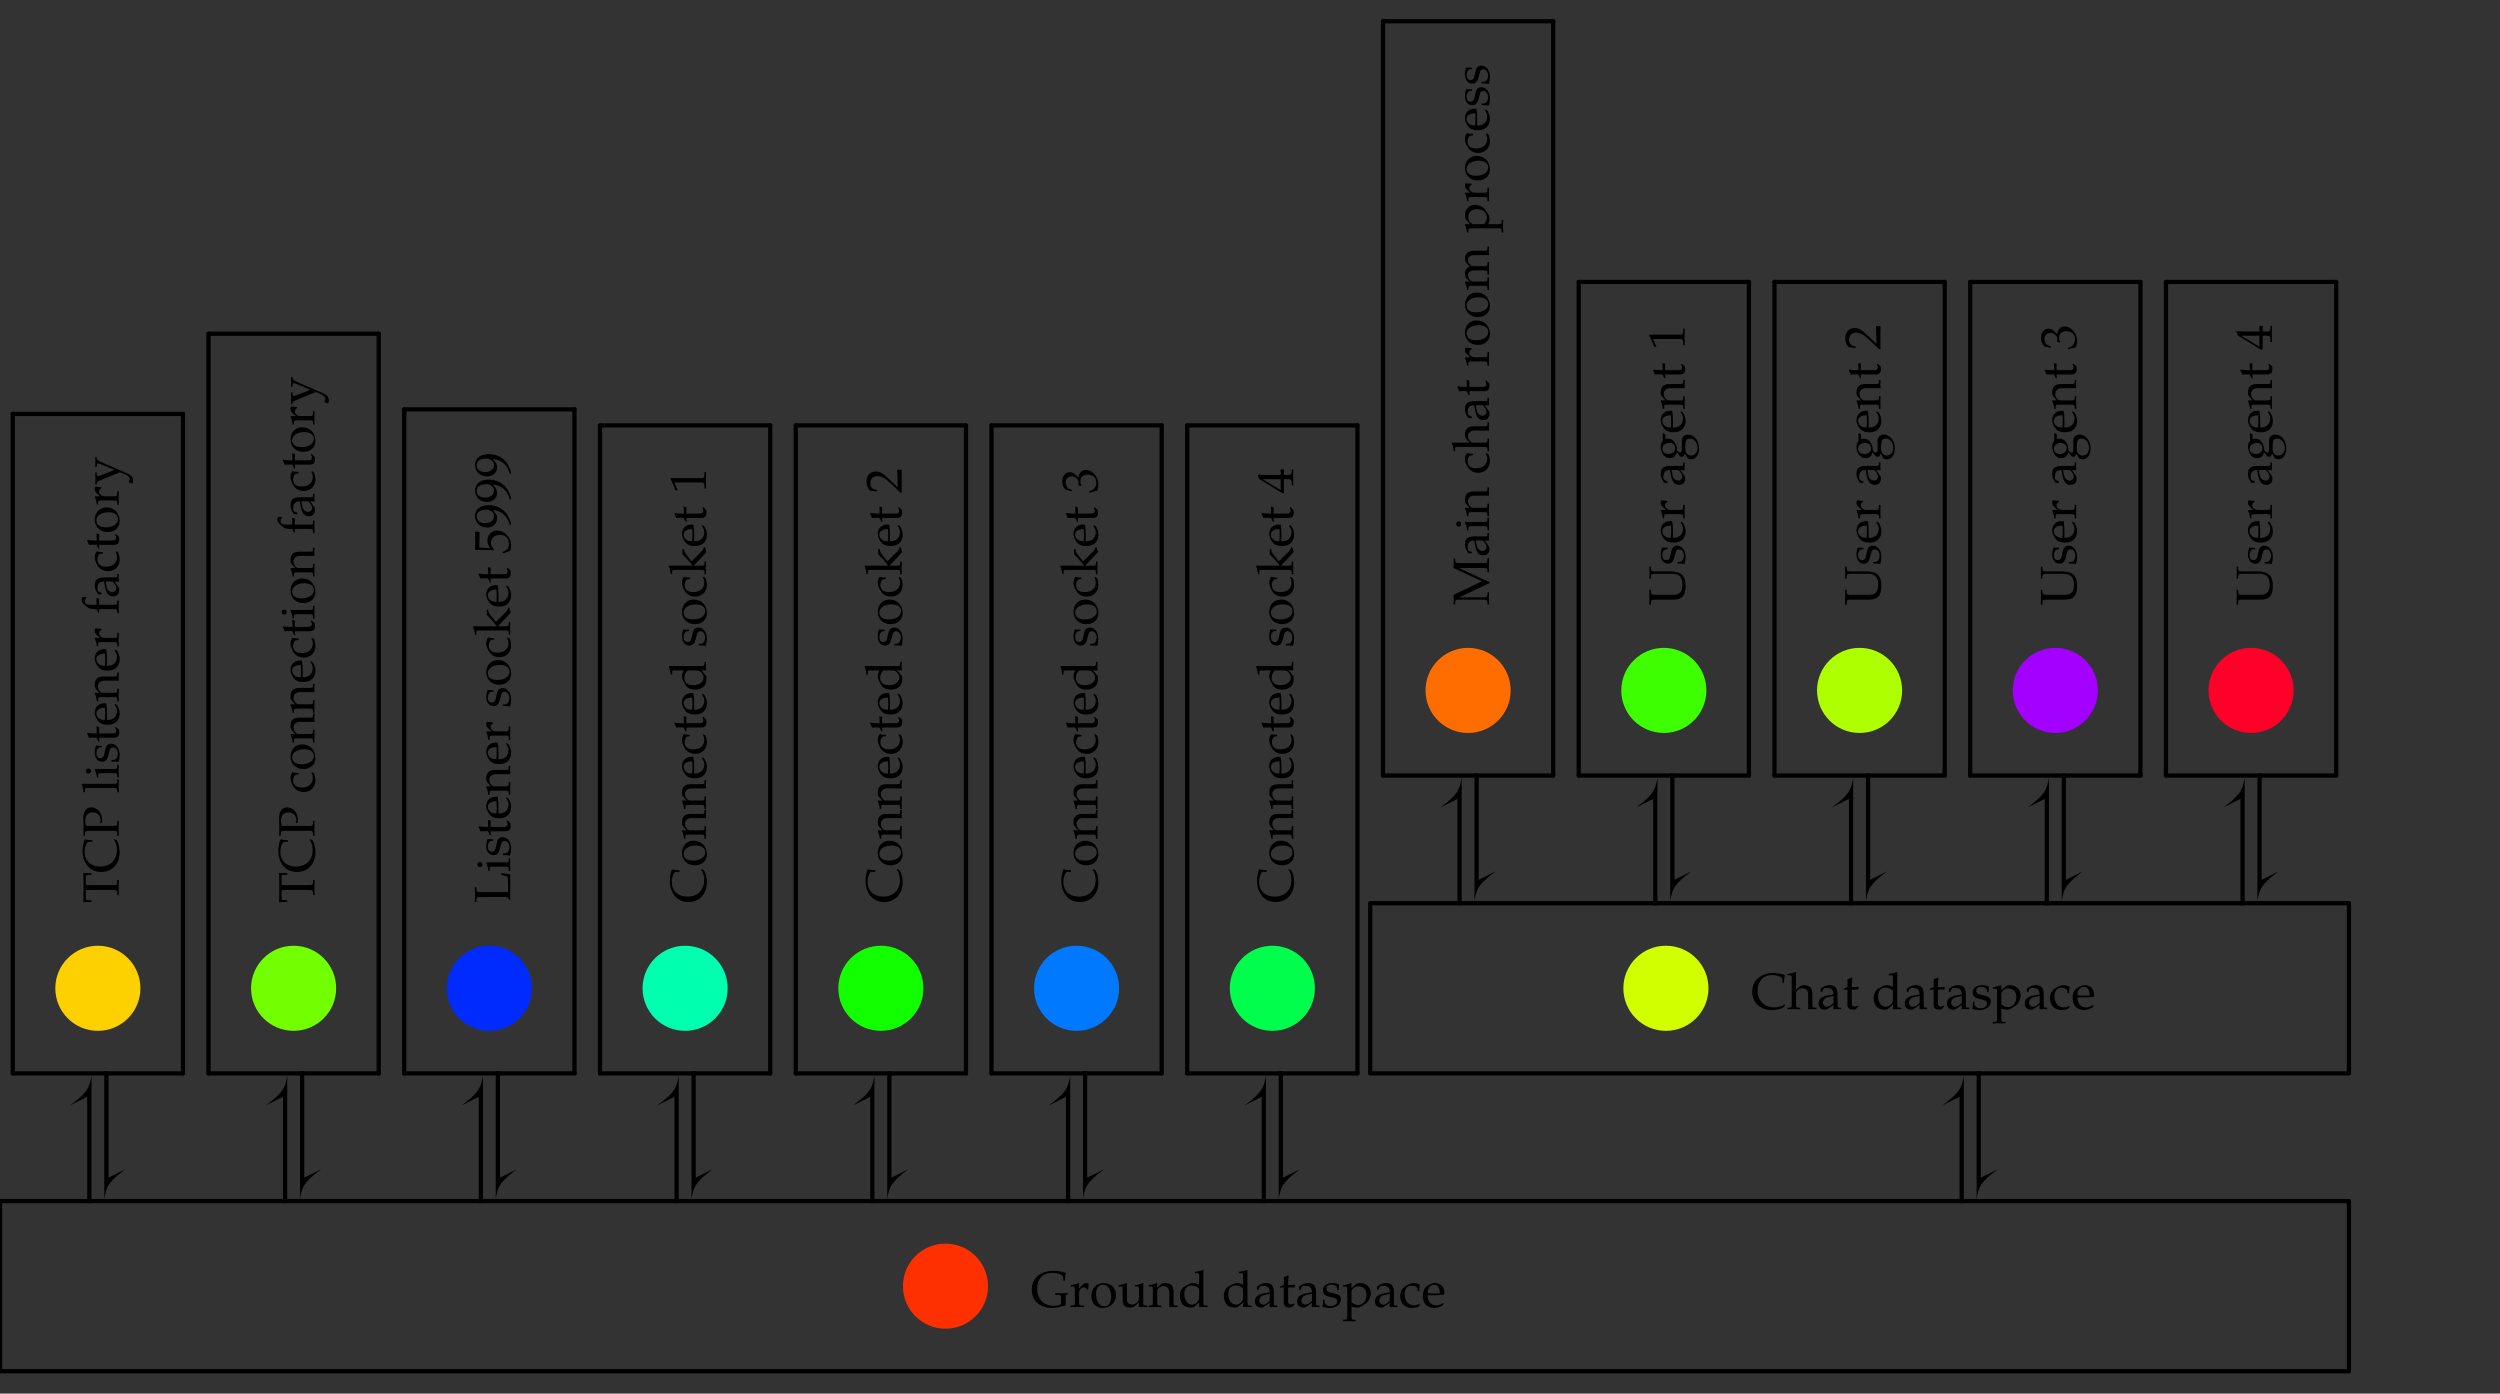 <?xml version="1.0" encoding="UTF-8"?>
<svg xmlns="http://www.w3.org/2000/svg" xmlns:xlink="http://www.w3.org/1999/xlink" width="470pt" height="262pt" viewBox="0 0 470 262" version="1.1">
<rect x="0" y="0" width="470" height="262" fill="#333333" stroke="none"/>
<defs>
<g>
<symbol overflow="visible" id="glyph0-0">
<path style="stroke:none;" d=""/>
</symbol>
<symbol overflow="visible" id="glyph0-1">
<path style="stroke:none;" d="M -6.641 -5.703 L -6.609 -3.641 L -6.609 -2.125 L -6.641 -0.172 C -6.094 -0.219 -5.719 -0.234 -5.094 -0.234 L -5.094 -0.531 L -5.859 -0.578 C -6.078 -0.578 -6.172 -0.688 -6.172 -0.953 L -6.172 -2.453 C -5.844 -2.469 -5.625 -2.484 -5.203 -2.484 L -1.156 -2.484 C -0.391 -2.484 -0.312 -2.438 -0.281 -2 L -0.266 -1.531 L 0.031 -1.531 C 0.016 -2 0 -2.469 0 -2.938 C 0 -3.406 0.016 -3.875 0.031 -4.344 L -0.266 -4.344 L -0.281 -3.891 C -0.312 -3.438 -0.391 -3.391 -1.156 -3.391 L -5.203 -3.391 C -5.641 -3.391 -5.859 -3.406 -6.172 -3.438 L -6.172 -4.922 C -6.172 -5.188 -6.078 -5.297 -5.859 -5.312 L -5.094 -5.344 L -5.094 -5.641 C -5.719 -5.641 -6.094 -5.656 -6.641 -5.703 Z M -6.641 -5.703 "/>
</symbol>
<symbol overflow="visible" id="glyph0-2">
<path style="stroke:none;" d="M -0.812 -6.422 L -0.906 -6.344 C -0.516 -5.75 -0.328 -5.078 -0.328 -4.359 C -0.328 -2.484 -1.578 -1.234 -3.469 -1.234 C -5.234 -1.234 -6.406 -2.328 -6.406 -3.984 C -6.406 -4.922 -6.016 -5.891 -5.641 -5.891 L -4.953 -5.891 L -4.953 -6.188 C -5.438 -6.203 -5.781 -6.234 -6.406 -6.375 C -6.672 -5.562 -6.797 -4.859 -6.797 -4.156 C -6.797 -3.312 -6.594 -2.516 -6.219 -1.875 C -5.578 -0.781 -4.578 -0.219 -3.281 -0.219 C -1.203 -0.219 0.188 -1.734 0.188 -3.984 C 0.188 -4.781 0.016 -5.5 -0.328 -6.156 Z M -0.812 -6.422 "/>
</symbol>
<symbol overflow="visible" id="glyph0-3">
<path style="stroke:none;" d="M -5.156 -5.562 C -6.078 -5.562 -6.641 -4.812 -6.641 -3.594 C -6.641 -3.047 -6.609 -2.516 -6.609 -1.969 C -6.609 -1.375 -6.625 -0.812 -6.641 -0.219 L -6.344 -0.219 L -6.328 -0.656 C -6.297 -1.078 -6.172 -1.156 -5.453 -1.156 L -1.156 -1.156 C -0.391 -1.156 -0.312 -1.109 -0.281 -0.672 L -0.266 -0.219 L 0.031 -0.219 C 0.016 -0.688 0 -1.141 0 -1.609 C 0 -2.078 0.016 -2.547 0.031 -3.016 L -0.266 -3.016 L -0.281 -2.562 C -0.312 -2.125 -0.391 -2.078 -1.156 -2.078 L -6.156 -2.078 C -6.234 -2.406 -6.281 -2.688 -6.281 -3.016 C -6.281 -4.047 -5.797 -4.609 -4.891 -4.609 C -4.016 -4.609 -3.422 -4.016 -3.422 -3.188 C -3.422 -2.984 -3.438 -2.844 -3.516 -2.594 L -3.172 -2.688 C -3.125 -2.922 -3.109 -3.047 -3.109 -3.25 C -3.109 -4.562 -4 -5.562 -5.156 -5.562 Z M -5.156 -5.562 "/>
</symbol>
<symbol overflow="visible" id="glyph0-4">
<path style="stroke:none;" d=""/>
</symbol>
<symbol overflow="visible" id="glyph0-5">
<path style="stroke:none;" d="M 0.031 -2.594 L -0.266 -2.594 L -0.281 -2.156 C -0.312 -1.828 -0.375 -1.797 -0.984 -1.797 L -6.891 -1.797 L -6.969 -1.719 C -6.797 -1.297 -6.719 -0.984 -6.609 -0.219 L -6.344 -0.219 L -6.344 -0.766 C -6.344 -0.938 -6.234 -1 -5.953 -1 L -0.984 -1 C -0.375 -1 -0.312 -0.969 -0.281 -0.641 L -0.266 -0.203 L 0.031 -0.203 C 0.016 -0.609 0 -1 0 -1.406 C 0 -1.797 0.016 -2.203 0.031 -2.594 Z M 0.031 -2.594 "/>
</symbol>
<symbol overflow="visible" id="glyph0-6">
<path style="stroke:none;" d="M 0.031 -2.594 L -0.266 -2.594 L -0.281 -2.156 C -0.312 -1.828 -0.375 -1.797 -0.984 -1.797 L -4.469 -1.797 L -4.5 -1.719 C -4.297 -1.234 -4.156 -0.734 -4.109 -0.219 L -3.844 -0.219 L -3.844 -0.578 C -3.844 -0.953 -3.766 -1 -3.141 -1 L -0.984 -1 C -0.375 -1 -0.312 -0.969 -0.281 -0.641 L -0.266 -0.203 L 0.031 -0.203 C 0.016 -0.609 0 -1 0 -1.406 C 0 -1.797 0.016 -2.203 0.031 -2.594 Z M -5.672 -1.875 C -5.953 -1.875 -6.156 -1.688 -6.156 -1.406 C -6.156 -1.109 -5.969 -0.922 -5.672 -0.922 C -5.391 -0.922 -5.203 -1.109 -5.203 -1.406 C -5.203 -1.688 -5.391 -1.875 -5.672 -1.875 Z M -5.672 -1.875 "/>
</symbol>
<symbol overflow="visible" id="glyph0-7">
<path style="stroke:none;" d="M -1.422 -3.75 C -1.719 -3.75 -1.938 -3.672 -2.125 -3.484 C -2.375 -3.234 -2.484 -2.922 -2.641 -2.078 C -2.797 -1.281 -3 -1.031 -3.438 -1.031 C -3.922 -1.031 -4.188 -1.359 -4.188 -1.953 C -4.188 -2.594 -3.844 -3.078 -3.391 -3.078 L -3.172 -3.078 L -3.172 -3.344 C -3.734 -3.359 -3.969 -3.375 -4.266 -3.391 C -4.438 -2.891 -4.5 -2.547 -4.5 -2.156 C -4.5 -1.031 -3.969 -0.359 -3.109 -0.359 C -2.641 -0.359 -2.328 -0.562 -2.125 -1 C -2 -1.266 -1.859 -1.781 -1.703 -2.422 C -1.609 -2.859 -1.406 -3.047 -1.047 -3.047 C -0.531 -3.047 -0.156 -2.562 -0.156 -1.875 C -0.156 -1.188 -0.5 -0.688 -0.984 -0.688 L -1.375 -0.688 L -1.375 -0.391 C -0.703 -0.391 -0.422 -0.359 -0.031 -0.281 C 0.125 -0.781 0.188 -1.156 0.188 -1.609 C 0.188 -2.859 -0.484 -3.75 -1.422 -3.75 Z M -1.422 -3.75 "/>
</symbol>
<symbol overflow="visible" id="glyph0-8">
<path style="stroke:none;" d="M -4.188 -3.062 L -4.125 -1.75 L -4.484 -1.75 C -4.891 -1.75 -5.234 -1.781 -5.859 -1.859 L -5.953 -1.734 C -5.812 -1.5 -5.688 -1.219 -5.594 -0.922 C -5.312 -0.953 -5.125 -0.953 -4.828 -0.953 L -4.156 -0.953 L -3.828 -0.219 L -3.625 -0.219 L -3.672 -0.938 L -0.906 -0.938 C -0.188 -0.938 0.109 -1.25 0.109 -2 C 0.109 -2.219 0.062 -2.453 0 -2.5 L -0.516 -2.969 L -0.672 -2.844 C -0.531 -2.594 -0.484 -2.453 -0.484 -2.281 C -0.484 -1.906 -0.688 -1.75 -1.156 -1.75 L -3.672 -1.75 L -3.672 -2.969 Z M -4.188 -3.062 "/>
</symbol>
<symbol overflow="visible" id="glyph0-9">
<path style="stroke:none;" d="M -2.672 -4.297 C -3.781 -4.297 -4.5 -3.594 -4.5 -2.516 C -4.5 -2.156 -4.375 -1.75 -4.141 -1.359 C -3.688 -0.562 -3.094 -0.25 -2.094 -0.25 C -1.5 -0.25 -0.984 -0.391 -0.609 -0.656 C -0.109 -1.031 0.188 -1.672 0.188 -2.391 C 0.188 -2.75 0.109 -3.109 -0.062 -3.5 C -0.156 -3.766 -0.281 -3.969 -0.344 -4 L -0.672 -4.188 L -0.766 -4.062 C -0.406 -3.453 -0.312 -3.234 -0.312 -2.828 C -0.312 -2.203 -0.594 -1.672 -1.062 -1.406 C -1.375 -1.234 -1.656 -1.156 -2.203 -1.141 L -2.203 -2.547 C -2.203 -3.203 -2.234 -3.609 -2.344 -4.281 C -2.469 -4.281 -2.562 -4.297 -2.672 -4.297 Z M -2.562 -3.438 L -2.531 -2.375 C -2.531 -1.922 -2.547 -1.672 -2.594 -1.156 C -3.047 -1.156 -3.25 -1.203 -3.5 -1.328 C -3.922 -1.531 -4.188 -1.938 -4.188 -2.391 C -4.188 -2.719 -4.062 -2.969 -3.797 -3.141 C -3.484 -3.344 -3.203 -3.438 -2.562 -3.438 Z M -2.562 -3.438 "/>
</symbol>
<symbol overflow="visible" id="glyph0-10">
<path style="stroke:none;" d="M 0.031 -5.484 L -0.266 -5.484 L -0.281 -5.094 C -0.312 -4.766 -0.359 -4.734 -0.984 -4.734 L -2.828 -4.734 C -3.953 -4.734 -4.5 -4.219 -4.5 -3.141 C -4.5 -2.781 -4.438 -2.578 -4.266 -2.375 L -3.625 -1.656 L -4.469 -1.656 L -4.5 -1.562 C -4.297 -1.078 -4.156 -0.578 -4.109 -0.062 L -3.844 -0.062 L -3.844 -0.422 C -3.844 -0.812 -3.766 -0.844 -3.141 -0.844 L -0.984 -0.844 C -0.375 -0.844 -0.312 -0.812 -0.281 -0.484 L -0.266 -0.062 L 0.031 -0.062 C 0.016 -0.453 0 -0.859 0 -1.25 C 0 -1.641 0.016 -2.047 0.031 -2.438 L -0.266 -2.438 L -0.281 -2 C -0.312 -1.672 -0.375 -1.656 -0.984 -1.656 L -3.016 -1.656 C -3.438 -1.656 -3.922 -2.281 -3.922 -2.875 C -3.922 -3.516 -3.438 -3.938 -2.703 -3.938 L 0.031 -3.938 C 0.016 -4.188 0 -4.438 0 -4.688 C 0 -4.953 0.016 -5.219 0.031 -5.484 Z M 0.031 -5.484 "/>
</symbol>
<symbol overflow="visible" id="glyph0-11">
<path style="stroke:none;" d="M -4.391 -3.594 C -4.469 -3.484 -4.5 -3.312 -4.5 -3.141 C -4.5 -2.844 -4.344 -2.547 -4.109 -2.344 L -3.469 -1.797 L -4.469 -1.797 L -4.5 -1.719 C -4.297 -1.234 -4.156 -0.734 -4.109 -0.219 L -3.844 -0.219 L -3.844 -0.578 C -3.844 -0.953 -3.766 -1 -3.141 -1 L -0.984 -1 C -0.375 -1 -0.312 -0.969 -0.281 -0.641 L -0.266 -0.203 L 0.031 -0.203 C 0.016 -0.594 0 -0.984 0 -1.375 C 0 -1.844 0.016 -2.297 0.031 -2.75 L -0.266 -2.75 L -0.281 -2.25 C -0.312 -1.828 -0.344 -1.797 -0.984 -1.797 L -2.625 -1.797 C -3.203 -1.797 -3.688 -2.188 -3.688 -2.656 C -3.688 -2.938 -3.547 -3.141 -3.25 -3.297 L -3.25 -3.5 Z M -4.391 -3.594 "/>
</symbol>
<symbol overflow="visible" id="glyph0-12">
<path style="stroke:none;" d="M -6.141 -3.266 L -6.875 -3.266 C -6.953 -3.062 -6.984 -2.953 -6.984 -2.828 C -6.984 -2.516 -6.828 -2.188 -6.578 -1.969 L -5.953 -1.422 C -5.625 -1.141 -5.203 -1.016 -4.562 -1.016 L -4.156 -1.016 L -3.859 -0.359 L -3.656 -0.359 L -3.688 -1.016 L -0.984 -1.016 C -0.375 -1.016 -0.312 -0.984 -0.281 -0.656 L -0.266 -0.219 L 0.031 -0.219 C 0.016 -0.625 0 -1.016 0 -1.422 C 0 -1.828 0.016 -2.219 0.031 -2.625 L -0.266 -2.625 L -0.281 -2.172 C -0.312 -1.859 -0.375 -1.828 -0.984 -1.828 L -3.688 -1.828 L -3.688 -3.016 L -4.203 -3.078 C -4.172 -2.656 -4.156 -2.25 -4.156 -1.828 L -4.984 -1.828 C -6.078 -1.828 -6.344 -1.953 -6.344 -2.5 C -6.344 -2.75 -6.281 -2.922 -6.078 -3.156 Z M -6.141 -3.266 "/>
</symbol>
<symbol overflow="visible" id="glyph0-13">
<path style="stroke:none;" d="M 0.031 -4.516 L -0.266 -4.516 L -0.281 -4.141 C -0.281 -3.922 -0.359 -3.875 -0.828 -3.875 L -2.594 -3.875 C -3.984 -3.875 -4.5 -3.469 -4.5 -2.359 C -4.5 -1.953 -4.391 -1.562 -4.172 -1.203 L -3.859 -0.688 L -3.25 -0.688 L -3.172 -0.938 L -3.469 -1.062 C -3.922 -1.25 -3.984 -1.359 -3.984 -1.797 C -3.984 -2.703 -3.641 -3.078 -2.766 -3.109 L -2.594 -2.156 C -2.344 -0.859 -1.906 -0.312 -1.062 -0.312 C -0.312 -0.312 0.109 -0.766 0.109 -1.516 C 0.109 -1.688 0.094 -1.859 0.031 -1.922 L -0.781 -3.109 L 0.031 -3.062 C 0.016 -3.312 0 -3.562 0 -3.812 C 0 -4.047 0.016 -4.281 0.031 -4.516 Z M -1.188 -3.109 C -0.797 -2.828 -0.438 -2.219 -0.438 -1.859 C -0.438 -1.469 -0.781 -1.125 -1.203 -1.125 C -1.547 -1.125 -1.891 -1.328 -2.078 -1.609 C -2.219 -1.859 -2.344 -2.375 -2.453 -3.109 Z M -1.188 -3.109 "/>
</symbol>
<symbol overflow="visible" id="glyph0-14">
<path style="stroke:none;" d="M -0.438 -3.969 L -0.578 -3.859 C -0.391 -3.516 -0.312 -3.203 -0.312 -2.859 C -0.312 -1.797 -1.125 -1.094 -2.391 -1.094 C -3.422 -1.094 -4 -1.578 -4 -2.438 C -4 -2.859 -3.812 -3.312 -3.562 -3.484 L -2.984 -3.562 L -2.984 -3.828 C -3.422 -3.828 -3.812 -3.875 -4.156 -3.969 C -4.391 -3.578 -4.5 -3.25 -4.5 -2.844 C -4.5 -2.391 -4.312 -1.859 -3.953 -1.281 C -3.531 -0.609 -2.859 -0.25 -2.016 -0.25 C -0.719 -0.25 0.188 -1.156 0.188 -2.453 C 0.188 -2.938 0.016 -3.672 -0.141 -3.766 Z M -0.438 -3.969 "/>
</symbol>
<symbol overflow="visible" id="glyph0-15">
<path style="stroke:none;" d="M -2.281 -4.938 C -3.562 -4.938 -4.5 -3.984 -4.5 -2.672 C -4.5 -1.281 -3.516 -0.312 -2.078 -0.312 C -0.734 -0.312 0.188 -1.156 0.188 -2.391 C 0.188 -3.875 -0.828 -4.938 -2.281 -4.938 Z M -1.922 -4.031 C -0.812 -4.031 -0.125 -3.547 -0.125 -2.766 C -0.125 -1.828 -1.047 -1.203 -2.406 -1.203 C -3.562 -1.203 -4.188 -1.656 -4.188 -2.5 C -4.188 -3.391 -3.219 -4.031 -1.922 -4.031 Z M -1.922 -4.031 "/>
</symbol>
<symbol overflow="visible" id="glyph0-16">
<path style="stroke:none;" d="M -4.141 -5.219 L -4.406 -5.219 C -4.391 -4.906 -4.375 -4.609 -4.375 -4.312 C -4.375 -4 -4.391 -3.703 -4.406 -3.391 L -4.141 -3.391 L -4.109 -3.641 C -4.094 -4.047 -3.969 -4.141 -3.625 -3.984 L -0.828 -2.844 C -1.188 -2.641 -1.406 -2.547 -1.875 -2.359 L -3.484 -1.75 C -3.922 -1.578 -4.094 -1.609 -4.109 -1.969 L -4.141 -2.344 L -4.406 -2.344 C -4.391 -1.969 -4.375 -1.609 -4.375 -1.234 C -4.375 -0.859 -4.391 -0.484 -4.406 -0.109 L -4.141 -0.109 L -4.109 -0.281 C -4.094 -0.531 -3.984 -0.656 -3.641 -0.781 L 0.234 -2.375 L 0.812 -2.156 C 1.625 -1.844 2.078 -1.469 2.078 -1.109 C 2.078 -0.953 2 -0.781 1.859 -0.609 L 1.859 -0.484 L 2.578 -0.266 C 2.672 -0.438 2.719 -0.594 2.719 -0.781 C 2.719 -1.422 2.375 -1.828 1.531 -2.203 L -2.953 -4.141 C -3.828 -4.531 -4.094 -4.703 -4.109 -4.953 Z M -4.141 -5.219 "/>
</symbol>
<symbol overflow="visible" id="glyph0-17">
<path style="stroke:none;" d="M -1.656 -5.625 L -1.656 -5.312 L -1.172 -5.203 C -0.797 -5.109 -0.594 -5.047 -0.547 -4.984 C -0.438 -4.859 -0.375 -4.031 -0.375 -2.891 C -0.375 -2.547 -0.391 -2.328 -0.453 -2.078 L -5.453 -2.078 C -6.219 -2.078 -6.297 -2.125 -6.328 -2.562 L -6.344 -3.016 L -6.641 -3.016 C -6.625 -2.547 -6.609 -2.078 -6.609 -1.609 C -6.609 -1.141 -6.625 -0.688 -6.641 -0.219 L -6.344 -0.219 L -6.328 -0.672 C -6.297 -1.109 -6.219 -1.156 -5.453 -1.156 L -0.906 -1.156 C -0.641 -1.156 -0.422 -1.078 -0.344 -0.922 L -0.188 -0.625 L 0.031 -0.625 C 0.016 -0.938 0 -1.25 0 -1.578 C 0 -2.328 0.031 -3.062 0.031 -3.812 C 0.031 -4.219 0.031 -4.109 0 -5.422 C -0.406 -5.484 -0.719 -5.531 -1.656 -5.625 Z M -1.656 -5.625 "/>
</symbol>
<symbol overflow="visible" id="glyph0-18">
<path style="stroke:none;" d="M -0.156 -5.266 L -0.391 -5.266 C -0.391 -5.031 -0.547 -4.766 -0.844 -4.453 L -2.047 -3.25 C -2.375 -2.891 -2.5 -2.797 -2.703 -2.625 L -3.672 -3.859 C -4.016 -4.312 -4.109 -4.578 -4.109 -4.906 L -4.406 -4.906 L -4.406 -3.938 C -3.797 -3.328 -3.375 -2.875 -3.062 -2.5 L -2.5 -1.797 L -6.891 -1.797 L -6.969 -1.719 C -6.797 -1.297 -6.719 -0.984 -6.609 -0.219 L -6.344 -0.219 L -6.344 -0.766 C -6.344 -0.938 -6.234 -1 -5.953 -1 L -0.984 -1 C -0.375 -1 -0.312 -0.969 -0.281 -0.641 L -0.266 -0.203 L 0.031 -0.203 C 0.016 -0.609 0 -1 0 -1.406 C 0 -1.797 0.016 -2.188 0.031 -2.578 L -0.266 -2.578 L -0.281 -2.156 C -0.312 -1.828 -0.375 -1.797 -0.984 -1.797 L -2.297 -1.797 L 0.109 -4.344 Z M -0.156 -5.266 "/>
</symbol>
<symbol overflow="visible" id="glyph0-19">
<path style="stroke:none;" d="M -2.422 -4.406 C -3.516 -4.406 -4.281 -3.625 -4.281 -2.531 C -4.281 -2.078 -4.156 -1.734 -3.797 -1.125 L -5.797 -1.219 L -5.75 -4.141 L -5.797 -4.188 C -5.984 -4.172 -6.031 -4.172 -6.172 -4.172 C -6.328 -4.172 -6.391 -4.172 -6.562 -4.188 L -6.609 -4.141 C -6.609 -4.141 -6.562 -3.125 -6.562 -2.469 C -6.562 -1.828 -6.609 -0.812 -6.609 -0.812 L -6.562 -0.766 L -5.25 -0.781 C -4.406 -0.781 -3.516 -0.75 -3.094 -0.719 L -3.031 -0.906 C -3.484 -1.359 -3.609 -1.625 -3.609 -2.094 C -3.609 -3.016 -2.969 -3.594 -1.922 -3.594 C -0.859 -3.594 -0.234 -2.969 -0.234 -1.922 C -0.234 -1.406 -0.406 -0.938 -0.656 -0.797 L -1.453 -0.359 L -1.312 -0.125 C -0.766 -0.344 -0.453 -0.453 -0.031 -0.594 C 0.109 -0.859 0.188 -1.25 0.188 -1.656 C 0.188 -2.297 -0.094 -2.984 -0.547 -3.516 C -1.062 -4.094 -1.719 -4.406 -2.422 -4.406 Z M -2.422 -4.406 "/>
</symbol>
<symbol overflow="visible" id="glyph0-20">
<path style="stroke:none;" d="M -4 -4.391 C -5.625 -4.391 -6.609 -3.609 -6.609 -2.344 C -6.609 -1.109 -5.656 -0.188 -4.359 -0.188 C -3.266 -0.188 -2.453 -0.906 -2.453 -1.906 C -2.453 -2.234 -2.562 -2.609 -2.703 -2.781 L -3.266 -3.453 C -1.656 -3.375 -0.469 -2.328 -0.047 -0.594 L 0.031 -0.594 L 0.188 -0.922 C -0.156 -1.984 -0.375 -2.453 -0.812 -2.969 C -1.609 -3.891 -2.719 -4.391 -4 -4.391 Z M -4.516 -3.547 C -3.641 -3.547 -3.047 -3.047 -3.047 -2.297 C -3.047 -1.531 -3.719 -1.016 -4.719 -1.016 C -5.688 -1.016 -6.297 -1.516 -6.297 -2.297 C -6.297 -2.734 -6.109 -3.047 -5.734 -3.266 C -5.422 -3.438 -4.953 -3.547 -4.516 -3.547 Z M -4.516 -3.547 "/>
</symbol>
<symbol overflow="visible" id="glyph0-21">
<path style="stroke:none;" d="M 0.031 -5.562 L -0.266 -5.562 L -0.281 -5.109 C -0.312 -4.781 -0.375 -4.766 -0.984 -4.766 L -6.891 -4.766 L -6.969 -4.672 C -6.797 -4.25 -6.719 -3.938 -6.609 -3.172 L -6.344 -3.172 L -6.344 -3.719 C -6.344 -3.891 -6.234 -3.953 -5.953 -3.953 L -4.188 -3.953 C -4.422 -3.422 -4.5 -3.141 -4.5 -2.812 C -4.5 -2.547 -4.438 -2.328 -4.312 -2.078 L -3.875 -1.234 C -3.594 -0.688 -2.891 -0.328 -2.078 -0.328 C -1.312 -0.328 -0.672 -0.594 -0.281 -1.062 C -0.016 -1.391 0.109 -1.844 0.109 -2.469 C 0.109 -2.656 0.078 -2.875 0.031 -2.922 L -0.859 -3.984 L 0.031 -3.938 C 0.016 -4.188 0 -4.438 0 -4.688 C 0 -4.969 0.016 -5.266 0.031 -5.562 Z M -2.125 -3.953 C -1.5 -3.953 -1.406 -3.938 -1.188 -3.812 C -0.734 -3.547 -0.438 -3.062 -0.438 -2.625 C -0.438 -1.781 -1.25 -1.172 -2.391 -1.172 C -3.438 -1.172 -4.047 -1.688 -4.047 -2.547 C -4.047 -2.922 -3.922 -3.297 -3.688 -3.641 C -3.562 -3.844 -3.438 -3.953 -3.359 -3.953 Z M -2.125 -3.953 "/>
</symbol>
<symbol overflow="visible" id="glyph0-22">
<path style="stroke:none;" d="M 0.031 -4.016 L -0.266 -4.016 L -0.281 -3.516 C -0.312 -2.984 -0.422 -2.891 -0.922 -2.891 L -6.609 -2.891 L -6.656 -2.75 C -6.328 -2.125 -6.047 -1.453 -5.734 -0.578 L -5.328 -0.641 L -5.328 -0.734 L -5.875 -1.969 L -5.891 -2 C -5.891 -2.062 -5.797 -2.078 -5.578 -2.078 L -0.922 -2.078 C -0.422 -2.078 -0.312 -1.969 -0.281 -1.453 L -0.266 -0.922 L 0.031 -0.922 C 0.016 -1.453 0 -1.969 0 -2.5 C 0 -3 0.016 -3.516 0.031 -4.016 Z M 0.031 -4.016 "/>
</symbol>
<symbol overflow="visible" id="glyph0-23">
<path style="stroke:none;" d="M 0.031 -4.484 C -0.172 -4.469 -0.266 -4.469 -0.406 -4.469 C -0.531 -4.469 -0.625 -4.469 -0.828 -4.484 L -0.734 -1.172 L -2.594 -2.922 C -3.578 -3.844 -4.109 -4.141 -4.828 -4.141 C -5.922 -4.141 -6.609 -3.391 -6.609 -2.172 C -6.609 -1.484 -6.422 -1 -5.938 -0.531 L -4.641 -0.375 L -4.641 -0.656 L -5.078 -0.781 C -5.625 -0.938 -5.875 -1.281 -5.875 -1.922 C -5.875 -2.75 -5.359 -3.266 -4.531 -3.266 C -3.812 -3.266 -3.109 -2.875 -1.953 -1.781 L -0.219 -0.156 L 0.031 -0.156 C 0.016 -0.859 0 -1.578 0 -2.297 C 0 -3.016 0.016 -3.766 0.031 -4.484 Z M 0.031 -4.484 "/>
</symbol>
<symbol overflow="visible" id="glyph0-24">
<path style="stroke:none;" d="M -2.156 -4.438 C -2.609 -4.438 -3.016 -4.234 -3.25 -3.891 C -3.422 -3.656 -3.5 -3.438 -3.594 -2.953 C -4.188 -3.719 -4.625 -4.016 -5.188 -4.016 C -6.047 -4.016 -6.609 -3.297 -6.609 -2.234 C -6.609 -1.578 -6.422 -1.156 -5.969 -0.688 L -4.781 -0.406 L -4.781 -0.703 L -5.312 -0.875 C -5.641 -0.984 -5.969 -1.594 -5.969 -2.094 C -5.969 -2.719 -5.453 -3.219 -4.859 -3.219 C -4.141 -3.219 -3.531 -2.656 -3.531 -1.969 C -3.531 -1.906 -3.562 -1.531 -3.562 -1.531 L -3.047 -1.406 L -3 -1.484 C -3.156 -1.844 -3.203 -2.031 -3.203 -2.281 C -3.203 -3.078 -2.703 -3.547 -1.828 -3.547 C -0.844 -3.547 -0.203 -2.953 -0.203 -2.062 C -0.203 -1.625 -0.344 -1.234 -0.609 -0.938 C -0.828 -0.703 -1.047 -0.578 -1.562 -0.406 L -1.469 -0.141 C -0.875 -0.344 -0.531 -0.422 -0.062 -0.484 C 0.109 -0.984 0.188 -1.406 0.188 -1.766 C 0.188 -2.531 -0.234 -3.422 -0.875 -3.938 C -1.281 -4.266 -1.703 -4.438 -2.156 -4.438 Z M -2.156 -4.438 "/>
</symbol>
<symbol overflow="visible" id="glyph0-25">
<path style="stroke:none;" d="M 0.031 -4.531 L -0.266 -4.531 L -0.281 -4.062 C -0.312 -3.594 -0.438 -3.484 -1.016 -3.484 L -1.734 -3.484 C -1.734 -4.062 -1.734 -4.266 -1.703 -4.531 L -2.375 -4.531 C -2.375 -4.531 -2.344 -4.062 -2.344 -3.75 L -2.344 -3.484 L -3.688 -3.484 C -5.391 -3.484 -6.219 -3.516 -6.609 -3.562 L -6.656 -3.438 L -6.406 -2.734 L -1.953 -0.016 L -1.734 -0.125 L -1.734 -2.688 L -1.016 -2.688 C -0.438 -2.688 -0.312 -2.578 -0.281 -2.109 L -0.266 -1.516 L 0.031 -1.516 C 0.016 -2.031 0 -2.547 0 -3.062 C 0 -3.547 0.016 -4.031 0.031 -4.531 Z M -2.344 -2.688 L -2.344 -0.625 L -5.734 -2.688 Z M -2.344 -2.688 "/>
</symbol>
<symbol overflow="visible" id="glyph0-26">
<path style="stroke:none;" d="M 0.031 -8.891 L -0.266 -8.891 L -0.281 -8.422 C -0.312 -7.984 -0.391 -7.938 -1.156 -7.938 L -5.453 -7.938 C -6.203 -7.938 -6.297 -7.984 -6.328 -8.422 L -6.344 -8.828 L -6.641 -8.828 C -6.625 -8.531 -6.609 -8.234 -6.609 -7.938 C -6.609 -7.625 -6.625 -7.328 -6.641 -7.016 L -1.312 -4.516 L -6.641 -1.969 C -6.625 -1.672 -6.609 -1.375 -6.609 -1.062 C -6.609 -0.766 -6.625 -0.453 -6.641 -0.156 L -6.344 -0.156 L -6.328 -0.578 C -6.297 -1.016 -6.203 -1.062 -5.453 -1.062 L -1.156 -1.062 C -0.406 -1.062 -0.312 -1.016 -0.281 -0.578 L -0.266 -0.156 L 0.031 -0.156 C 0.016 -0.531 0 -0.891 0 -1.266 C 0 -1.656 0.016 -2.031 0.031 -2.422 L -0.266 -2.422 L -0.281 -2 C -0.312 -1.547 -0.406 -1.5 -1.156 -1.5 L -5.547 -1.5 L 0.125 -4.188 L 0.125 -4.375 C -0.391 -4.609 -0.656 -4.688 -1.094 -4.891 L -4.719 -6.594 L -5.547 -7.016 L -1.156 -7.016 C -0.391 -7.016 -0.328 -6.984 -0.281 -6.531 L -0.266 -6.203 L 0.031 -6.203 C 0.016 -6.625 0 -7.016 0 -7.438 C 0 -7.922 0.016 -8.406 0.031 -8.891 Z M 0.031 -8.891 "/>
</symbol>
<symbol overflow="visible" id="glyph0-27">
<path style="stroke:none;" d="M 0.031 -5.484 L -0.266 -5.484 L -0.281 -5.094 C -0.312 -4.766 -0.359 -4.734 -0.984 -4.734 L -2.828 -4.734 C -3.953 -4.734 -4.5 -4.219 -4.5 -3.141 C -4.5 -2.781 -4.438 -2.578 -4.266 -2.375 L -3.625 -1.656 L -6.891 -1.656 L -6.969 -1.562 C -6.797 -1.141 -6.719 -0.828 -6.609 -0.062 L -6.344 -0.062 L -6.344 -0.609 C -6.344 -0.781 -6.234 -0.844 -5.953 -0.844 L -0.984 -0.844 C -0.375 -0.844 -0.312 -0.812 -0.281 -0.484 L -0.266 -0.062 L 0.031 -0.062 C 0.016 -0.453 0 -0.859 0 -1.25 C 0 -1.641 0.016 -2.047 0.031 -2.438 L -0.266 -2.438 L -0.281 -2 C -0.312 -1.672 -0.375 -1.656 -0.984 -1.656 L -3.016 -1.656 C -3.438 -1.656 -3.922 -2.281 -3.922 -2.875 C -3.922 -3.516 -3.438 -3.938 -2.703 -3.938 L 0.031 -3.938 C 0.016 -4.188 0 -4.438 0 -4.688 C 0 -4.953 0.016 -5.219 0.031 -5.484 Z M 0.031 -5.484 "/>
</symbol>
<symbol overflow="visible" id="glyph0-28">
<path style="stroke:none;" d="M 0.031 -8.344 L -0.266 -8.344 L -0.281 -7.891 C -0.312 -7.562 -0.375 -7.531 -0.984 -7.531 L -2.953 -7.531 C -3.906 -7.531 -4.5 -6.969 -4.5 -6.094 C -4.5 -5.75 -4.406 -5.484 -4.266 -5.312 L -3.609 -4.578 C -4.234 -4.266 -4.5 -3.875 -4.5 -3.219 C -4.5 -2.859 -4.406 -2.594 -4.266 -2.422 L -3.641 -1.75 L -4.469 -1.75 L -4.5 -1.672 C -4.297 -1.188 -4.156 -0.688 -4.109 -0.172 L -3.844 -0.172 L -3.844 -0.531 C -3.844 -0.906 -3.766 -0.953 -3.141 -0.953 L -0.984 -0.953 C -0.375 -0.953 -0.312 -0.922 -0.281 -0.594 L -0.266 -0.156 L 0.031 -0.156 C 0.016 -0.562 0 -0.969 0 -1.375 C 0 -1.75 0.016 -2.125 0.031 -2.516 L -0.266 -2.516 L -0.281 -2.109 C -0.312 -1.781 -0.375 -1.75 -0.984 -1.75 L -3.016 -1.75 C -3.438 -1.75 -3.922 -2.391 -3.922 -2.969 C -3.922 -3.484 -3.422 -3.844 -2.703 -3.844 L -0.984 -3.844 C -0.375 -3.844 -0.312 -3.812 -0.281 -3.484 L -0.266 -3.047 L 0.031 -3.047 C 0.016 -3.438 0 -3.844 0 -4.234 C 0 -4.641 0.016 -5.031 0.031 -5.438 L -0.266 -5.438 L -0.281 -5 C -0.312 -4.672 -0.375 -4.641 -0.984 -4.641 L -3.016 -4.641 C -3.438 -4.641 -3.922 -5.281 -3.922 -5.859 C -3.922 -6.375 -3.422 -6.719 -2.703 -6.719 L 0.031 -6.719 C 0.016 -6.969 0 -7.234 0 -7.484 C 0 -7.766 0.016 -8.047 0.031 -8.344 Z M 0.031 -8.344 "/>
</symbol>
<symbol overflow="visible" id="glyph0-29">
<path style="stroke:none;" d="M -2.594 -5.312 C -3.672 -5.312 -4.5 -4.438 -4.5 -3.312 C -4.5 -2.969 -4.406 -2.625 -4.266 -2.469 L -3.547 -1.672 L -4.469 -1.672 L -4.5 -1.594 C -4.297 -1.109 -4.156 -0.609 -4.109 -0.094 L -3.844 -0.094 L -3.844 -0.453 C -3.844 -0.828 -3.766 -0.875 -3.141 -0.875 L 1.688 -0.875 C 2.297 -0.875 2.359 -0.844 2.375 -0.516 L 2.406 -0.078 L 2.703 -0.078 C 2.672 -0.484 2.672 -0.875 2.672 -1.281 C 2.672 -1.672 2.672 -2.078 2.703 -2.469 L 2.406 -2.469 L 2.375 -2.031 C 2.359 -1.703 2.297 -1.672 1.688 -1.672 L -0.125 -1.672 C 0.047 -1.969 0.109 -2.281 0.109 -2.703 C 0.109 -2.984 0.062 -3.234 -0.031 -3.391 L -0.75 -4.484 C -1 -4.859 -1.984 -5.312 -2.594 -5.312 Z M -2.25 -4.484 C -1.172 -4.484 -0.375 -3.844 -0.375 -2.969 C -0.375 -2.453 -0.547 -2.047 -0.938 -1.672 L -2.938 -1.672 C -3.062 -1.672 -3.172 -1.734 -3.344 -1.859 C -3.688 -2.125 -3.875 -2.516 -3.875 -3 C -3.875 -3.906 -3.25 -4.484 -2.25 -4.484 Z M -2.25 -4.484 "/>
</symbol>
<symbol overflow="visible" id="glyph0-30">
<path style="stroke:none;" d="M -6.344 -7.281 L -6.641 -7.281 C -6.625 -6.891 -6.609 -6.516 -6.609 -6.125 C -6.609 -5.75 -6.625 -5.391 -6.641 -5.016 L -6.344 -5.016 L -6.328 -5.438 C -6.297 -5.875 -6.203 -5.922 -5.453 -5.922 L -2.391 -5.922 C -1.031 -5.922 -0.406 -5.281 -0.406 -3.891 C -0.406 -2.547 -0.938 -1.969 -2.156 -1.969 L -5.453 -1.969 C -6.219 -1.969 -6.297 -2.031 -6.328 -2.469 L -6.344 -2.922 L -6.641 -2.922 C -6.625 -2.453 -6.609 -1.984 -6.609 -1.516 C -6.609 -1.047 -6.625 -0.578 -6.641 -0.109 L -6.344 -0.109 L -6.328 -0.578 C -6.297 -1.016 -6.219 -1.062 -5.453 -1.062 L -2.047 -1.062 C -1.312 -1.062 -0.781 -1.234 -0.406 -1.609 C -0.016 -1.984 0.188 -2.672 0.188 -3.625 C 0.188 -4.609 -0.016 -5.281 -0.453 -5.703 C -0.906 -6.156 -1.625 -6.375 -2.688 -6.375 L -5.453 -6.375 C -6.203 -6.375 -6.297 -6.422 -6.328 -6.859 Z M -6.344 -7.281 "/>
</symbol>
<symbol overflow="visible" id="glyph0-31">
<path style="stroke:none;" d="M -4.016 -5.219 L -4.141 -5.188 L -4.094 -3.812 C -4.391 -3.469 -4.5 -3.125 -4.5 -2.641 C -4.5 -2.219 -4.359 -1.734 -4.141 -1.344 C -3.828 -0.812 -3.359 -0.531 -2.766 -0.531 C -2.062 -0.531 -1.578 -0.969 -1.5 -1.672 L -0.906 -0.922 C -0.766 -0.828 -0.641 -0.781 -0.5 -0.781 C -0.234 -0.781 -0.078 -0.953 0.062 -1.406 L 0.516 -0.578 C 0.578 -0.438 0.938 -0.312 1.234 -0.312 C 2.109 -0.312 2.719 -1.156 2.719 -2.375 C 2.719 -3.828 1.797 -4.969 0.641 -4.969 C -0.062 -4.969 -0.531 -4.516 -0.531 -3.844 L -0.531 -2.297 C -0.531 -1.797 -0.656 -1.578 -0.906 -1.578 C -1.031 -1.578 -1.141 -1.656 -1.359 -1.906 C -1.406 -1.953 -1.422 -1.969 -1.453 -2.016 C -1.453 -2.109 -1.438 -2.172 -1.438 -2.25 C -1.438 -2.656 -1.625 -3.172 -1.906 -3.562 C -2.219 -3.984 -2.594 -4.203 -3.109 -4.203 C -3.297 -4.203 -3.422 -4.172 -3.625 -4.094 L -3.625 -4.984 Z M -2.828 -3.391 C -2.203 -3.391 -1.766 -3 -1.766 -2.406 C -1.766 -1.766 -2.266 -1.328 -3 -1.328 C -3.734 -1.328 -4.172 -1.688 -4.172 -2.297 C -4.172 -2.953 -3.641 -3.391 -2.828 -3.391 Z M 0.984 -4.219 C 1.797 -4.219 2.422 -3.453 2.422 -2.453 C 2.422 -1.609 1.922 -1.031 1.219 -1.031 C 0.781 -1.031 0.406 -1.281 0.234 -1.672 C 0.156 -1.828 0.141 -2.094 0.141 -2.75 C 0.141 -3.844 0.359 -4.219 0.984 -4.219 Z M 0.984 -4.219 "/>
</symbol>
<symbol overflow="visible" id="glyph1-0">
<path style="stroke:none;" d=""/>
</symbol>
<symbol overflow="visible" id="glyph1-1">
<path style="stroke:none;" d="M 6.422 -0.812 L 6.344 -0.906 C 5.75 -0.516 5.078 -0.328 4.359 -0.328 C 2.484 -0.328 1.234 -1.578 1.234 -3.469 C 1.234 -5.234 2.328 -6.406 3.984 -6.406 C 4.922 -6.406 5.891 -6.016 5.891 -5.641 L 5.891 -4.953 L 6.188 -4.953 C 6.203 -5.438 6.234 -5.781 6.375 -6.406 C 5.562 -6.672 4.859 -6.797 4.156 -6.797 C 3.312 -6.797 2.516 -6.594 1.875 -6.219 C 0.781 -5.578 0.219 -4.578 0.219 -3.281 C 0.219 -1.203 1.734 0.188 3.984 0.188 C 4.781 0.188 5.5 0.016 6.156 -0.328 Z M 6.422 -0.812 "/>
</symbol>
<symbol overflow="visible" id="glyph1-2">
<path style="stroke:none;" d="M 5.484 0.031 L 5.484 -0.266 L 5.094 -0.281 C 4.766 -0.312 4.734 -0.359 4.734 -0.984 L 4.734 -2.828 C 4.734 -3.953 4.219 -4.5 3.141 -4.5 C 2.781 -4.5 2.578 -4.438 2.375 -4.266 L 1.656 -3.625 L 1.656 -6.891 L 1.562 -6.969 C 1.141 -6.797 0.828 -6.719 0.062 -6.609 L 0.062 -6.344 L 0.609 -6.344 C 0.781 -6.344 0.844 -6.234 0.844 -5.953 L 0.844 -0.984 C 0.844 -0.375 0.812 -0.312 0.484 -0.281 L 0.062 -0.266 L 0.062 0.031 C 0.453 0.016 0.859 0 1.25 0 C 1.641 0 2.047 0.016 2.438 0.031 L 2.438 -0.266 L 2 -0.281 C 1.672 -0.312 1.656 -0.375 1.656 -0.984 L 1.656 -3.016 C 1.656 -3.438 2.281 -3.922 2.875 -3.922 C 3.516 -3.922 3.938 -3.438 3.938 -2.703 L 3.938 0.031 C 4.188 0.016 4.438 0 4.688 0 C 4.953 0 5.219 0.016 5.484 0.031 Z M 5.484 0.031 "/>
</symbol>
<symbol overflow="visible" id="glyph1-3">
<path style="stroke:none;" d="M 4.516 0.031 L 4.516 -0.266 L 4.141 -0.281 C 3.922 -0.281 3.875 -0.359 3.875 -0.828 L 3.875 -2.594 C 3.875 -3.984 3.469 -4.5 2.359 -4.5 C 1.953 -4.5 1.562 -4.391 1.203 -4.172 L 0.688 -3.859 L 0.688 -3.25 L 0.938 -3.172 L 1.062 -3.469 C 1.25 -3.922 1.359 -3.984 1.797 -3.984 C 2.703 -3.984 3.078 -3.641 3.109 -2.766 L 2.156 -2.594 C 0.859 -2.344 0.312 -1.906 0.312 -1.062 C 0.312 -0.312 0.766 0.109 1.516 0.109 C 1.688 0.109 1.859 0.094 1.922 0.031 L 3.109 -0.781 L 3.062 0.031 C 3.312 0.016 3.562 0 3.812 0 C 4.047 0 4.281 0.016 4.516 0.031 Z M 3.109 -1.188 C 2.828 -0.797 2.219 -0.438 1.859 -0.438 C 1.469 -0.438 1.125 -0.781 1.125 -1.203 C 1.125 -1.547 1.328 -1.891 1.609 -2.078 C 1.859 -2.219 2.375 -2.344 3.109 -2.453 Z M 3.109 -1.188 "/>
</symbol>
<symbol overflow="visible" id="glyph1-4">
<path style="stroke:none;" d="M 3.062 -4.188 L 1.75 -4.125 L 1.75 -4.484 C 1.75 -4.891 1.781 -5.234 1.859 -5.859 L 1.734 -5.953 C 1.5 -5.812 1.219 -5.688 0.922 -5.594 C 0.953 -5.312 0.953 -5.125 0.953 -4.828 L 0.953 -4.156 L 0.219 -3.828 L 0.219 -3.625 L 0.938 -3.672 L 0.938 -0.906 C 0.938 -0.188 1.25 0.109 2 0.109 C 2.219 0.109 2.453 0.062 2.5 0 L 2.969 -0.516 L 2.844 -0.672 C 2.594 -0.531 2.453 -0.484 2.281 -0.484 C 1.906 -0.484 1.75 -0.688 1.75 -1.156 L 1.75 -3.672 L 2.969 -3.672 Z M 3.062 -4.188 "/>
</symbol>
<symbol overflow="visible" id="glyph1-5">
<path style="stroke:none;" d=""/>
</symbol>
<symbol overflow="visible" id="glyph1-6">
<path style="stroke:none;" d="M 5.562 0.031 L 5.562 -0.266 L 5.109 -0.281 C 4.781 -0.312 4.766 -0.375 4.766 -0.984 L 4.766 -6.891 L 4.672 -6.969 C 4.25 -6.797 3.938 -6.719 3.172 -6.609 L 3.172 -6.344 L 3.719 -6.344 C 3.891 -6.344 3.953 -6.234 3.953 -5.953 L 3.953 -4.188 C 3.422 -4.422 3.141 -4.5 2.812 -4.5 C 2.547 -4.5 2.328 -4.438 2.078 -4.312 L 1.234 -3.875 C 0.688 -3.594 0.328 -2.891 0.328 -2.078 C 0.328 -1.312 0.594 -0.672 1.062 -0.281 C 1.391 -0.016 1.844 0.109 2.469 0.109 C 2.656 0.109 2.875 0.078 2.922 0.031 L 3.984 -0.859 L 3.938 0.031 C 4.188 0.016 4.438 0 4.688 0 C 4.969 0 5.266 0.016 5.562 0.031 Z M 3.953 -2.125 C 3.953 -1.5 3.938 -1.406 3.812 -1.188 C 3.547 -0.734 3.062 -0.438 2.625 -0.438 C 1.781 -0.438 1.172 -1.25 1.172 -2.391 C 1.172 -3.438 1.688 -4.047 2.547 -4.047 C 2.922 -4.047 3.297 -3.922 3.641 -3.688 C 3.844 -3.562 3.953 -3.438 3.953 -3.359 Z M 3.953 -2.125 "/>
</symbol>
<symbol overflow="visible" id="glyph1-7">
<path style="stroke:none;" d="M 3.75 -1.422 C 3.75 -1.719 3.672 -1.938 3.484 -2.125 C 3.234 -2.375 2.922 -2.484 2.078 -2.641 C 1.281 -2.797 1.031 -3 1.031 -3.438 C 1.031 -3.922 1.359 -4.188 1.953 -4.188 C 2.594 -4.188 3.078 -3.844 3.078 -3.391 L 3.078 -3.172 L 3.344 -3.172 C 3.359 -3.734 3.375 -3.969 3.391 -4.266 C 2.891 -4.438 2.547 -4.5 2.156 -4.5 C 1.031 -4.5 0.359 -3.969 0.359 -3.109 C 0.359 -2.641 0.562 -2.328 1 -2.125 C 1.266 -2 1.781 -1.859 2.422 -1.703 C 2.859 -1.609 3.047 -1.406 3.047 -1.047 C 3.047 -0.531 2.562 -0.156 1.875 -0.156 C 1.188 -0.156 0.688 -0.5 0.688 -0.984 L 0.688 -1.375 L 0.391 -1.375 C 0.391 -0.703 0.359 -0.422 0.281 -0.031 C 0.781 0.125 1.156 0.188 1.609 0.188 C 2.859 0.188 3.75 -0.484 3.75 -1.422 Z M 3.75 -1.422 "/>
</symbol>
<symbol overflow="visible" id="glyph1-8">
<path style="stroke:none;" d="M 5.312 -2.594 C 5.312 -3.672 4.438 -4.5 3.312 -4.5 C 2.969 -4.5 2.625 -4.406 2.469 -4.266 L 1.672 -3.547 L 1.672 -4.469 L 1.594 -4.5 C 1.109 -4.297 0.609 -4.156 0.094 -4.109 L 0.094 -3.844 L 0.453 -3.844 C 0.828 -3.844 0.875 -3.766 0.875 -3.141 L 0.875 1.688 C 0.875 2.297 0.844 2.359 0.516 2.375 L 0.078 2.406 L 0.078 2.703 C 0.484 2.672 0.875 2.672 1.281 2.672 C 1.672 2.672 2.078 2.672 2.469 2.703 L 2.469 2.406 L 2.031 2.375 C 1.703 2.359 1.672 2.297 1.672 1.688 L 1.672 -0.125 C 1.969 0.047 2.281 0.109 2.703 0.109 C 2.984 0.109 3.234 0.062 3.391 -0.031 L 4.484 -0.75 C 4.859 -1 5.312 -1.984 5.312 -2.594 Z M 4.484 -2.25 C 4.484 -1.172 3.844 -0.375 2.969 -0.375 C 2.453 -0.375 2.047 -0.547 1.672 -0.938 L 1.672 -2.938 C 1.672 -3.062 1.734 -3.172 1.859 -3.344 C 2.125 -3.688 2.516 -3.875 3 -3.875 C 3.906 -3.875 4.484 -3.25 4.484 -2.25 Z M 4.484 -2.25 "/>
</symbol>
<symbol overflow="visible" id="glyph1-9">
<path style="stroke:none;" d="M 3.969 -0.438 L 3.859 -0.578 C 3.516 -0.391 3.203 -0.312 2.859 -0.312 C 1.797 -0.312 1.094 -1.125 1.094 -2.391 C 1.094 -3.422 1.578 -4 2.438 -4 C 2.859 -4 3.312 -3.812 3.484 -3.562 L 3.562 -2.984 L 3.828 -2.984 C 3.828 -3.422 3.875 -3.812 3.969 -4.156 C 3.578 -4.391 3.25 -4.5 2.844 -4.5 C 2.391 -4.5 1.859 -4.312 1.281 -3.953 C 0.609 -3.531 0.25 -2.859 0.25 -2.016 C 0.25 -0.719 1.156 0.188 2.453 0.188 C 2.938 0.188 3.672 0.016 3.766 -0.141 Z M 3.969 -0.438 "/>
</symbol>
<symbol overflow="visible" id="glyph1-10">
<path style="stroke:none;" d="M 4.297 -2.672 C 4.297 -3.781 3.594 -4.5 2.516 -4.5 C 2.156 -4.5 1.75 -4.375 1.359 -4.141 C 0.562 -3.688 0.25 -3.094 0.25 -2.094 C 0.25 -1.5 0.391 -0.984 0.656 -0.609 C 1.031 -0.109 1.672 0.188 2.391 0.188 C 2.75 0.188 3.109 0.109 3.5 -0.062 C 3.766 -0.156 3.969 -0.281 4 -0.344 L 4.188 -0.672 L 4.062 -0.766 C 3.453 -0.406 3.234 -0.312 2.828 -0.312 C 2.203 -0.312 1.672 -0.594 1.406 -1.062 C 1.234 -1.375 1.156 -1.656 1.141 -2.203 L 2.547 -2.203 C 3.203 -2.203 3.609 -2.234 4.281 -2.344 C 4.281 -2.469 4.297 -2.562 4.297 -2.672 Z M 3.438 -2.562 L 2.375 -2.531 C 1.922 -2.531 1.672 -2.547 1.156 -2.594 C 1.156 -3.047 1.203 -3.25 1.328 -3.5 C 1.531 -3.922 1.938 -4.188 2.391 -4.188 C 2.719 -4.188 2.969 -4.062 3.141 -3.797 C 3.344 -3.484 3.438 -3.203 3.438 -2.562 Z M 3.438 -2.562 "/>
</symbol>
<symbol overflow="visible" id="glyph1-11">
<path style="stroke:none;" d="M 6.984 -2.359 L 6.953 -2.594 C 6.547 -2.578 6.156 -2.578 5.766 -2.578 C 5.375 -2.578 4.984 -2.578 4.594 -2.594 L 4.594 -2.312 L 5.391 -2.25 C 5.625 -2.219 5.719 -2.141 5.719 -1.906 L 5.719 -0.938 C 5.719 -0.703 5.703 -0.594 5.656 -0.531 C 5.562 -0.344 4.984 -0.219 4.344 -0.219 C 2.453 -0.219 1.234 -1.484 1.234 -3.469 C 1.234 -5.328 2.281 -6.406 4.062 -6.406 C 4.562 -6.406 4.984 -6.344 5.359 -6.219 C 5.906 -6.047 6.156 -5.828 6.156 -5.453 L 6.156 -4.953 L 6.453 -4.953 C 6.453 -5.438 6.5 -5.891 6.641 -6.406 C 5.578 -6.719 5.078 -6.797 4.312 -6.797 C 1.844 -6.797 0.219 -5.406 0.219 -3.266 C 0.219 -2.297 0.547 -1.453 1.141 -0.859 C 1.812 -0.203 2.844 0.188 3.953 0.188 C 4.641 0.188 5.297 0.062 6.594 -0.297 L 6.594 -1.906 C 6.594 -2.203 6.609 -2.219 6.703 -2.266 Z M 6.984 -2.359 "/>
</symbol>
<symbol overflow="visible" id="glyph1-12">
<path style="stroke:none;" d="M 3.594 -4.391 C 3.484 -4.469 3.312 -4.5 3.141 -4.5 C 2.844 -4.5 2.547 -4.344 2.344 -4.109 L 1.797 -3.469 L 1.797 -4.469 L 1.719 -4.5 C 1.234 -4.297 0.734 -4.156 0.219 -4.109 L 0.219 -3.844 L 0.578 -3.844 C 0.953 -3.844 1 -3.766 1 -3.141 L 1 -0.984 C 1 -0.375 0.969 -0.312 0.641 -0.281 L 0.203 -0.266 L 0.203 0.031 C 0.594 0.016 0.984 0 1.375 0 C 1.844 0 2.297 0.016 2.75 0.031 L 2.75 -0.266 L 2.25 -0.281 C 1.828 -0.312 1.797 -0.344 1.797 -0.984 L 1.797 -2.625 C 1.797 -3.203 2.188 -3.688 2.656 -3.688 C 2.938 -3.688 3.141 -3.547 3.297 -3.25 L 3.5 -3.25 Z M 3.594 -4.391 "/>
</symbol>
<symbol overflow="visible" id="glyph1-13">
<path style="stroke:none;" d="M 4.938 -2.281 C 4.938 -3.562 3.984 -4.5 2.672 -4.5 C 1.281 -4.5 0.312 -3.516 0.312 -2.078 C 0.312 -0.734 1.156 0.188 2.391 0.188 C 3.875 0.188 4.938 -0.828 4.938 -2.281 Z M 4.031 -1.922 C 4.031 -0.812 3.547 -0.125 2.766 -0.125 C 1.828 -0.125 1.203 -1.047 1.203 -2.406 C 1.203 -3.562 1.656 -4.188 2.5 -4.188 C 3.391 -4.188 4.031 -3.219 4.031 -1.922 Z M 4.031 -1.922 "/>
</symbol>
<symbol overflow="visible" id="glyph1-14">
<path style="stroke:none;" d="M 5.578 0.031 L 5.578 -0.266 L 5.188 -0.281 C 4.859 -0.312 4.828 -0.359 4.828 -0.984 L 4.828 -4.469 L 4.734 -4.5 C 4.25 -4.297 3.75 -4.156 3.25 -4.109 L 3.25 -3.844 L 3.594 -3.844 C 3.984 -3.844 4.016 -3.766 4.016 -3.141 L 4.016 -1.578 C 4.016 -1.359 3.891 -1.094 3.672 -0.875 C 3.391 -0.609 3.094 -0.469 2.719 -0.469 C 2.375 -0.469 2.109 -0.578 1.953 -0.766 C 1.828 -0.906 1.75 -1.203 1.75 -1.625 L 1.75 -4.469 L 1.672 -4.5 C 1.188 -4.297 0.688 -4.156 0.172 -4.109 L 0.172 -3.844 L 0.531 -3.844 C 0.906 -3.844 0.953 -3.766 0.953 -3.141 L 0.953 -1.531 C 0.953 -0.859 1 -0.562 1.188 -0.312 C 1.391 -0.031 1.75 0.109 2.297 0.109 C 2.734 0.109 3.125 -0.016 3.375 -0.266 L 4.016 -0.859 C 4.016 -0.578 4.016 -0.422 3.984 0.031 C 4.25 0.016 4.516 0 4.781 0 C 5.047 0 5.312 0.016 5.578 0.031 Z M 5.578 0.031 "/>
</symbol>
<symbol overflow="visible" id="glyph1-15">
<path style="stroke:none;" d="M 5.484 0.031 L 5.484 -0.266 L 5.094 -0.281 C 4.766 -0.312 4.734 -0.359 4.734 -0.984 L 4.734 -2.828 C 4.734 -3.953 4.219 -4.5 3.141 -4.5 C 2.781 -4.5 2.578 -4.438 2.375 -4.266 L 1.656 -3.625 L 1.656 -4.469 L 1.562 -4.5 C 1.078 -4.297 0.578 -4.156 0.062 -4.109 L 0.062 -3.844 L 0.422 -3.844 C 0.812 -3.844 0.844 -3.766 0.844 -3.141 L 0.844 -0.984 C 0.844 -0.375 0.812 -0.312 0.484 -0.281 L 0.062 -0.266 L 0.062 0.031 C 0.453 0.016 0.859 0 1.25 0 C 1.641 0 2.047 0.016 2.438 0.031 L 2.438 -0.266 L 2 -0.281 C 1.672 -0.312 1.656 -0.375 1.656 -0.984 L 1.656 -3.016 C 1.656 -3.438 2.281 -3.922 2.875 -3.922 C 3.516 -3.922 3.938 -3.438 3.938 -2.703 L 3.938 0.031 C 4.188 0.016 4.438 0 4.688 0 C 4.953 0 5.219 0.016 5.484 0.031 Z M 5.484 0.031 "/>
</symbol>
</g>
</defs>
<g id="surface1">
<path style=" stroke:none;fill-rule:nonzero;fill:rgb(99.219%,81.639%,0%);fill-opacity:1;" d="M 18.398 185.797 L 18.398 177.797 C 13.98 177.797 10.398 181.379 10.398 185.797 C 10.398 190.215 13.98 193.797 18.398 193.797 C 22.816 193.797 26.398 190.215 26.398 185.797 C 26.398 181.379 22.816 177.797 18.398 177.797 Z M 18.398 185.797 "/>
<g style="fill:rgb(0%,0%,0%);fill-opacity:1;">
  <use xlink:href="#glyph0-1" x="22.312" y="169.797"/>
</g>
<g style="fill:rgb(0%,0%,0%);fill-opacity:1;">
  <use xlink:href="#glyph0-2" x="22.312" y="164.152"/>
  <use xlink:href="#glyph0-3" x="22.312" y="157.346"/>
  <use xlink:href="#glyph0-4" x="22.312" y="151.548"/>
  <use xlink:href="#glyph0-5" x="22.312" y="149.148"/>
  <use xlink:href="#glyph0-6" x="22.312" y="146.355"/>
  <use xlink:href="#glyph0-7" x="22.312" y="143.561"/>
</g>
<g style="fill:rgb(0%,0%,0%);fill-opacity:1;">
  <use xlink:href="#glyph0-8" x="22.312" y="139.635"/>
  <use xlink:href="#glyph0-9" x="22.312" y="136.505"/>
  <use xlink:href="#glyph0-10" x="22.312" y="131.907"/>
  <use xlink:href="#glyph0-9" x="22.312" y="126.32"/>
  <use xlink:href="#glyph0-11" x="22.312" y="121.722"/>
  <use xlink:href="#glyph0-4" x="22.312" y="117.93"/>
  <use xlink:href="#glyph0-12" x="22.312" y="115.53"/>
</g>
<g style="fill:rgb(0%,0%,0%);fill-opacity:1;">
  <use xlink:href="#glyph0-13" x="22.312" y="112.429"/>
  <use xlink:href="#glyph0-14" x="22.312" y="107.63"/>
  <use xlink:href="#glyph0-8" x="22.312" y="103.367"/>
</g>
<g style="fill:rgb(0%,0%,0%);fill-opacity:1;">
  <use xlink:href="#glyph0-15" x="22.312" y="100.334"/>
  <use xlink:href="#glyph0-11" x="22.312" y="95.093"/>
</g>
<g style="fill:rgb(0%,0%,0%);fill-opacity:1;">
  <use xlink:href="#glyph0-16" x="22.312" y="91.157"/>
</g>
<path style="fill:none;stroke-width:8;stroke-linecap:round;stroke-linejoin:round;stroke:rgb(0%,0%,0%);stroke-opacity:1;stroke-miterlimit:10;" d="M 23.984 602.031 L 343.984 602.031 " transform="matrix(0.1,0,0,-0.1,0,262)"/>
<path style="fill:none;stroke-width:8;stroke-linecap:round;stroke-linejoin:round;stroke:rgb(0%,0%,0%);stroke-opacity:1;stroke-miterlimit:10;" d="M 23.984 1841.836 L 343.984 1841.836 " transform="matrix(0.1,0,0,-0.1,0,262)"/>
<path style="fill:none;stroke-width:8;stroke-linecap:round;stroke-linejoin:round;stroke:rgb(0%,0%,0%);stroke-opacity:1;stroke-miterlimit:10;" d="M 23.984 602.031 L 23.984 1841.836 " transform="matrix(0.1,0,0,-0.1,0,262)"/>
<path style="fill:none;stroke-width:8;stroke-linecap:round;stroke-linejoin:round;stroke:rgb(0%,0%,0%);stroke-opacity:1;stroke-miterlimit:10;" d="M 343.984 602.031 L 343.984 1841.836 " transform="matrix(0.1,0,0,-0.1,0,262)"/>
<path style=" stroke:none;fill-rule:evenodd;fill:rgb(0%,0%,0%);fill-opacity:1;" d="M 16.398 226.199 L 16.398 206.199 L 13.199 207.797 C 16.398 205.398 16.801 204.598 17.199 202.199 L 17.199 226.199 L 16.398 226.199 "/>
<path style=" stroke:none;fill-rule:evenodd;fill:rgb(0%,0%,0%);fill-opacity:1;" d="M 20.398 201.398 L 20.398 221.398 L 23.602 219.797 C 20.398 222.199 20 223 19.602 225.398 L 19.602 201.398 L 20.398 201.398 "/>
<path style=" stroke:none;fill-rule:nonzero;fill:rgb(44.701%,100%,0%);fill-opacity:1;" d="M 55.199 185.797 L 55.199 177.797 C 50.781 177.797 47.199 181.379 47.199 185.797 C 47.199 190.215 50.781 193.797 55.199 193.797 C 59.617 193.797 63.199 190.215 63.199 185.797 C 63.199 181.379 59.617 177.797 55.199 177.797 Z M 55.199 185.797 "/>
<g style="fill:rgb(0%,0%,0%);fill-opacity:1;">
  <use xlink:href="#glyph0-1" x="59.113" y="169.797"/>
</g>
<g style="fill:rgb(0%,0%,0%);fill-opacity:1;">
  <use xlink:href="#glyph0-2" x="59.113" y="164.152"/>
  <use xlink:href="#glyph0-3" x="59.113" y="157.346"/>
  <use xlink:href="#glyph0-4" x="59.113" y="151.548"/>
  <use xlink:href="#glyph0-14" x="59.113" y="149.148"/>
  <use xlink:href="#glyph0-15" x="59.113" y="144.886"/>
  <use xlink:href="#glyph0-10" x="59.113" y="139.645"/>
  <use xlink:href="#glyph0-10" x="59.113" y="134.058"/>
  <use xlink:href="#glyph0-9" x="59.113" y="128.471"/>
  <use xlink:href="#glyph0-14" x="59.113" y="123.872"/>
  <use xlink:href="#glyph0-8" x="59.113" y="119.61"/>
  <use xlink:href="#glyph0-6" x="59.113" y="116.481"/>
  <use xlink:href="#glyph0-15" x="59.113" y="113.687"/>
  <use xlink:href="#glyph0-10" x="59.113" y="108.446"/>
  <use xlink:href="#glyph0-4" x="59.113" y="102.859"/>
  <use xlink:href="#glyph0-12" x="59.113" y="100.459"/>
</g>
<g style="fill:rgb(0%,0%,0%);fill-opacity:1;">
  <use xlink:href="#glyph0-13" x="59.113" y="97.358"/>
  <use xlink:href="#glyph0-14" x="59.113" y="92.558"/>
  <use xlink:href="#glyph0-8" x="59.113" y="88.296"/>
</g>
<g style="fill:rgb(0%,0%,0%);fill-opacity:1;">
  <use xlink:href="#glyph0-15" x="59.113" y="85.263"/>
  <use xlink:href="#glyph0-11" x="59.113" y="80.022"/>
</g>
<g style="fill:rgb(0%,0%,0%);fill-opacity:1;">
  <use xlink:href="#glyph0-16" x="59.113" y="76.086"/>
</g>
<path style="fill:none;stroke-width:8;stroke-linecap:round;stroke-linejoin:round;stroke:rgb(0%,0%,0%);stroke-opacity:1;stroke-miterlimit:10;" d="M 391.992 602.031 L 711.992 602.031 " transform="matrix(0.1,0,0,-0.1,0,262)"/>
<path style="fill:none;stroke-width:8;stroke-linecap:round;stroke-linejoin:round;stroke:rgb(0%,0%,0%);stroke-opacity:1;stroke-miterlimit:10;" d="M 391.992 1992.539 L 711.992 1992.539 " transform="matrix(0.1,0,0,-0.1,0,262)"/>
<path style="fill:none;stroke-width:8;stroke-linecap:round;stroke-linejoin:round;stroke:rgb(0%,0%,0%);stroke-opacity:1;stroke-miterlimit:10;" d="M 391.992 602.031 L 391.992 1992.539 " transform="matrix(0.1,0,0,-0.1,0,262)"/>
<path style="fill:none;stroke-width:8;stroke-linecap:round;stroke-linejoin:round;stroke:rgb(0%,0%,0%);stroke-opacity:1;stroke-miterlimit:10;" d="M 711.992 602.031 L 711.992 1992.539 " transform="matrix(0.1,0,0,-0.1,0,262)"/>
<path style=" stroke:none;fill-rule:evenodd;fill:rgb(0%,0%,0%);fill-opacity:1;" d="M 53.199 226.199 L 53.199 206.199 L 50 207.797 C 53.199 205.398 53.602 204.598 54 202.199 L 54 226.199 L 53.199 226.199 "/>
<path style=" stroke:none;fill-rule:evenodd;fill:rgb(0%,0%,0%);fill-opacity:1;" d="M 57.199 201.398 L 57.199 221.398 L 60.398 219.797 C 57.199 222.199 56.801 223 56.398 225.398 L 56.398 201.398 L 57.199 201.398 "/>
<path style=" stroke:none;fill-rule:nonzero;fill:rgb(0%,16.869%,99.609%);fill-opacity:1;" d="M 92 185.797 L 92 177.797 C 87.582 177.797 84 181.379 84 185.797 C 84 190.215 87.582 193.797 92 193.797 C 96.418 193.797 100 190.215 100 185.797 C 100 181.379 96.418 177.797 92 177.797 Z M 92 185.797 "/>
<g style="fill:rgb(0%,0%,0%);fill-opacity:1;">
  <use xlink:href="#glyph0-17" x="95.91" y="169.797"/>
  <use xlink:href="#glyph0-6" x="95.91" y="163.932"/>
  <use xlink:href="#glyph0-7" x="95.91" y="161.138"/>
</g>
<g style="fill:rgb(0%,0%,0%);fill-opacity:1;">
  <use xlink:href="#glyph0-8" x="95.91" y="157.212"/>
  <use xlink:href="#glyph0-9" x="95.91" y="154.082"/>
  <use xlink:href="#glyph0-10" x="95.91" y="149.484"/>
  <use xlink:href="#glyph0-9" x="95.91" y="143.897"/>
  <use xlink:href="#glyph0-11" x="95.91" y="139.299"/>
  <use xlink:href="#glyph0-4" x="95.91" y="135.507"/>
  <use xlink:href="#glyph0-7" x="95.91" y="133.107"/>
  <use xlink:href="#glyph0-15" x="95.91" y="129.037"/>
  <use xlink:href="#glyph0-14" x="95.91" y="123.795"/>
  <use xlink:href="#glyph0-18" x="95.91" y="119.533"/>
</g>
<g style="fill:rgb(0%,0%,0%);fill-opacity:1;">
  <use xlink:href="#glyph0-9" x="95.91" y="114.292"/>
  <use xlink:href="#glyph0-8" x="95.91" y="109.694"/>
  <use xlink:href="#glyph0-4" x="95.91" y="106.564"/>
  <use xlink:href="#glyph0-19" x="95.91" y="104.164"/>
  <use xlink:href="#glyph0-20" x="95.91" y="99.364"/>
  <use xlink:href="#glyph0-20" x="95.91" y="94.565"/>
  <use xlink:href="#glyph0-20" x="95.91" y="89.765"/>
</g>
<path style="fill:none;stroke-width:8;stroke-linecap:round;stroke-linejoin:round;stroke:rgb(0%,0%,0%);stroke-opacity:1;stroke-miterlimit:10;" d="M 760 602.031 L 1080 602.031 " transform="matrix(0.1,0,0,-0.1,0,262)"/>
<path style="fill:none;stroke-width:8;stroke-linecap:round;stroke-linejoin:round;stroke:rgb(0%,0%,0%);stroke-opacity:1;stroke-miterlimit:10;" d="M 760 1850.391 L 1080 1850.391 " transform="matrix(0.1,0,0,-0.1,0,262)"/>
<path style="fill:none;stroke-width:8;stroke-linecap:round;stroke-linejoin:round;stroke:rgb(0%,0%,0%);stroke-opacity:1;stroke-miterlimit:10;" d="M 760 602.031 L 760 1850.391 " transform="matrix(0.1,0,0,-0.1,0,262)"/>
<path style="fill:none;stroke-width:8;stroke-linecap:round;stroke-linejoin:round;stroke:rgb(0%,0%,0%);stroke-opacity:1;stroke-miterlimit:10;" d="M 1080 602.031 L 1080 1850.391 " transform="matrix(0.1,0,0,-0.1,0,262)"/>
<path style=" stroke:none;fill-rule:evenodd;fill:rgb(0%,0%,0%);fill-opacity:1;" d="M 90 226.199 L 90 206.199 L 86.801 207.797 C 90 205.398 90.398 204.598 90.801 202.199 L 90.801 226.199 L 90 226.199 "/>
<path style=" stroke:none;fill-rule:evenodd;fill:rgb(0%,0%,0%);fill-opacity:1;" d="M 94 201.398 L 94 221.398 L 97.199 219.797 C 94 222.199 93.602 223 93.199 225.398 L 93.199 201.398 L 94 201.398 "/>
<path style=" stroke:none;fill-rule:nonzero;fill:rgb(0%,100%,68.555%);fill-opacity:1;" d="M 128.801 185.797 L 128.801 177.797 C 124.383 177.797 120.801 181.379 120.801 185.797 C 120.801 190.215 124.383 193.797 128.801 193.797 C 133.219 193.797 136.801 190.215 136.801 185.797 C 136.801 181.379 133.219 177.797 128.801 177.797 Z M 128.801 185.797 "/>
<g style="fill:rgb(0%,0%,0%);fill-opacity:1;">
  <use xlink:href="#glyph0-2" x="132.711" y="169.797"/>
  <use xlink:href="#glyph0-15" x="132.711" y="162.991"/>
  <use xlink:href="#glyph0-10" x="132.711" y="157.749"/>
  <use xlink:href="#glyph0-10" x="132.711" y="152.162"/>
  <use xlink:href="#glyph0-9" x="132.711" y="146.575"/>
  <use xlink:href="#glyph0-14" x="132.711" y="141.977"/>
  <use xlink:href="#glyph0-8" x="132.711" y="137.715"/>
  <use xlink:href="#glyph0-9" x="132.711" y="134.586"/>
  <use xlink:href="#glyph0-21" x="132.711" y="129.987"/>
  <use xlink:href="#glyph0-4" x="132.711" y="124.122"/>
  <use xlink:href="#glyph0-7" x="132.711" y="121.722"/>
  <use xlink:href="#glyph0-15" x="132.711" y="117.652"/>
  <use xlink:href="#glyph0-14" x="132.711" y="112.41"/>
  <use xlink:href="#glyph0-18" x="132.711" y="108.148"/>
</g>
<g style="fill:rgb(0%,0%,0%);fill-opacity:1;">
  <use xlink:href="#glyph0-9" x="132.711" y="102.907"/>
  <use xlink:href="#glyph0-8" x="132.711" y="98.308"/>
  <use xlink:href="#glyph0-4" x="132.711" y="95.179"/>
  <use xlink:href="#glyph0-22" x="132.711" y="92.779"/>
</g>
<path style="fill:none;stroke-width:8;stroke-linecap:round;stroke-linejoin:round;stroke:rgb(0%,0%,0%);stroke-opacity:1;stroke-miterlimit:10;" d="M 1128.008 602.031 L 1448.008 602.031 " transform="matrix(0.1,0,0,-0.1,0,262)"/>
<path style="fill:none;stroke-width:8;stroke-linecap:round;stroke-linejoin:round;stroke:rgb(0%,0%,0%);stroke-opacity:1;stroke-miterlimit:10;" d="M 1128.008 1820.234 L 1448.008 1820.234 " transform="matrix(0.1,0,0,-0.1,0,262)"/>
<path style="fill:none;stroke-width:8;stroke-linecap:round;stroke-linejoin:round;stroke:rgb(0%,0%,0%);stroke-opacity:1;stroke-miterlimit:10;" d="M 1128.008 602.031 L 1128.008 1820.234 " transform="matrix(0.1,0,0,-0.1,0,262)"/>
<path style="fill:none;stroke-width:8;stroke-linecap:round;stroke-linejoin:round;stroke:rgb(0%,0%,0%);stroke-opacity:1;stroke-miterlimit:10;" d="M 1448.008 602.031 L 1448.008 1820.234 " transform="matrix(0.1,0,0,-0.1,0,262)"/>
<path style=" stroke:none;fill-rule:evenodd;fill:rgb(0%,0%,0%);fill-opacity:1;" d="M 126.801 226.199 L 126.801 206.199 L 123.602 207.797 C 126.801 205.398 127.199 204.598 127.602 202.199 L 127.602 226.199 L 126.801 226.199 "/>
<path style=" stroke:none;fill-rule:evenodd;fill:rgb(0%,0%,0%);fill-opacity:1;" d="M 130.801 201.398 L 130.801 221.398 L 134 219.797 C 130.801 222.199 130.398 223 130 225.398 L 130 201.398 L 130.801 201.398 "/>
<path style=" stroke:none;fill-rule:nonzero;fill:rgb(7.054%,100%,0%);fill-opacity:1;" d="M 165.602 185.797 L 165.602 177.797 C 161.184 177.797 157.602 181.379 157.602 185.797 C 157.602 190.215 161.184 193.797 165.602 193.797 C 170.02 193.797 173.602 190.215 173.602 185.797 C 173.602 181.379 170.02 177.797 165.602 177.797 Z M 165.602 185.797 "/>
<g style="fill:rgb(0%,0%,0%);fill-opacity:1;">
  <use xlink:href="#glyph0-2" x="169.512" y="169.797"/>
  <use xlink:href="#glyph0-15" x="169.512" y="162.991"/>
  <use xlink:href="#glyph0-10" x="169.512" y="157.749"/>
  <use xlink:href="#glyph0-10" x="169.512" y="152.162"/>
  <use xlink:href="#glyph0-9" x="169.512" y="146.575"/>
  <use xlink:href="#glyph0-14" x="169.512" y="141.977"/>
  <use xlink:href="#glyph0-8" x="169.512" y="137.715"/>
  <use xlink:href="#glyph0-9" x="169.512" y="134.586"/>
  <use xlink:href="#glyph0-21" x="169.512" y="129.987"/>
  <use xlink:href="#glyph0-4" x="169.512" y="124.122"/>
  <use xlink:href="#glyph0-7" x="169.512" y="121.722"/>
  <use xlink:href="#glyph0-15" x="169.512" y="117.652"/>
  <use xlink:href="#glyph0-14" x="169.512" y="112.41"/>
  <use xlink:href="#glyph0-18" x="169.512" y="108.148"/>
</g>
<g style="fill:rgb(0%,0%,0%);fill-opacity:1;">
  <use xlink:href="#glyph0-9" x="169.512" y="102.907"/>
  <use xlink:href="#glyph0-8" x="169.512" y="98.308"/>
  <use xlink:href="#glyph0-4" x="169.512" y="95.179"/>
  <use xlink:href="#glyph0-23" x="169.512" y="92.779"/>
</g>
<path style="fill:none;stroke-width:8;stroke-linecap:round;stroke-linejoin:round;stroke:rgb(0%,0%,0%);stroke-opacity:1;stroke-miterlimit:10;" d="M 1496.016 602.031 L 1816.016 602.031 " transform="matrix(0.1,0,0,-0.1,0,262)"/>
<path style="fill:none;stroke-width:8;stroke-linecap:round;stroke-linejoin:round;stroke:rgb(0%,0%,0%);stroke-opacity:1;stroke-miterlimit:10;" d="M 1496.016 1820.234 L 1816.016 1820.234 " transform="matrix(0.1,0,0,-0.1,0,262)"/>
<path style="fill:none;stroke-width:8;stroke-linecap:round;stroke-linejoin:round;stroke:rgb(0%,0%,0%);stroke-opacity:1;stroke-miterlimit:10;" d="M 1496.016 602.031 L 1496.016 1820.234 " transform="matrix(0.1,0,0,-0.1,0,262)"/>
<path style="fill:none;stroke-width:8;stroke-linecap:round;stroke-linejoin:round;stroke:rgb(0%,0%,0%);stroke-opacity:1;stroke-miterlimit:10;" d="M 1816.016 602.031 L 1816.016 1820.234 " transform="matrix(0.1,0,0,-0.1,0,262)"/>
<path style=" stroke:none;fill-rule:evenodd;fill:rgb(0%,0%,0%);fill-opacity:1;" d="M 163.602 226.199 L 163.602 206.199 L 160.398 207.797 C 163.602 205.398 164 204.598 164.398 202.199 L 164.398 226.199 L 163.602 226.199 "/>
<path style=" stroke:none;fill-rule:evenodd;fill:rgb(0%,0%,0%);fill-opacity:1;" d="M 167.602 201.398 L 167.602 221.398 L 170.801 219.797 C 167.602 222.199 167.199 223 166.801 225.398 L 166.801 201.398 L 167.602 201.398 "/>
<path style=" stroke:none;fill-rule:nonzero;fill:rgb(0%,47.459%,100%);fill-opacity:1;" d="M 202.398 185.797 L 202.398 177.797 C 197.98 177.797 194.398 181.379 194.398 185.797 C 194.398 190.215 197.98 193.797 202.398 193.797 C 206.816 193.797 210.398 190.215 210.398 185.797 C 210.398 181.379 206.816 177.797 202.398 177.797 Z M 202.398 185.797 "/>
<g style="fill:rgb(0%,0%,0%);fill-opacity:1;">
  <use xlink:href="#glyph0-2" x="206.313" y="169.797"/>
  <use xlink:href="#glyph0-15" x="206.313" y="162.991"/>
  <use xlink:href="#glyph0-10" x="206.313" y="157.749"/>
  <use xlink:href="#glyph0-10" x="206.313" y="152.162"/>
  <use xlink:href="#glyph0-9" x="206.313" y="146.575"/>
  <use xlink:href="#glyph0-14" x="206.313" y="141.977"/>
  <use xlink:href="#glyph0-8" x="206.313" y="137.715"/>
  <use xlink:href="#glyph0-9" x="206.313" y="134.586"/>
  <use xlink:href="#glyph0-21" x="206.313" y="129.987"/>
  <use xlink:href="#glyph0-4" x="206.313" y="124.122"/>
  <use xlink:href="#glyph0-7" x="206.313" y="121.722"/>
  <use xlink:href="#glyph0-15" x="206.313" y="117.652"/>
  <use xlink:href="#glyph0-14" x="206.313" y="112.41"/>
  <use xlink:href="#glyph0-18" x="206.313" y="108.148"/>
</g>
<g style="fill:rgb(0%,0%,0%);fill-opacity:1;">
  <use xlink:href="#glyph0-9" x="206.313" y="102.907"/>
  <use xlink:href="#glyph0-8" x="206.313" y="98.308"/>
  <use xlink:href="#glyph0-4" x="206.313" y="95.179"/>
  <use xlink:href="#glyph0-24" x="206.313" y="92.779"/>
</g>
<path style="fill:none;stroke-width:8;stroke-linecap:round;stroke-linejoin:round;stroke:rgb(0%,0%,0%);stroke-opacity:1;stroke-miterlimit:10;" d="M 1863.984 602.031 L 2183.984 602.031 " transform="matrix(0.1,0,0,-0.1,0,262)"/>
<path style="fill:none;stroke-width:8;stroke-linecap:round;stroke-linejoin:round;stroke:rgb(0%,0%,0%);stroke-opacity:1;stroke-miterlimit:10;" d="M 1863.984 1820.234 L 2183.984 1820.234 " transform="matrix(0.1,0,0,-0.1,0,262)"/>
<path style="fill:none;stroke-width:8;stroke-linecap:round;stroke-linejoin:round;stroke:rgb(0%,0%,0%);stroke-opacity:1;stroke-miterlimit:10;" d="M 1863.984 602.031 L 1863.984 1820.234 " transform="matrix(0.1,0,0,-0.1,0,262)"/>
<path style="fill:none;stroke-width:8;stroke-linecap:round;stroke-linejoin:round;stroke:rgb(0%,0%,0%);stroke-opacity:1;stroke-miterlimit:10;" d="M 2183.984 602.031 L 2183.984 1820.234 " transform="matrix(0.1,0,0,-0.1,0,262)"/>
<path style=" stroke:none;fill-rule:evenodd;fill:rgb(0%,0%,0%);fill-opacity:1;" d="M 200.398 226.199 L 200.398 206.199 L 197.199 207.797 C 200.398 205.398 200.801 204.598 201.199 202.199 L 201.199 226.199 L 200.398 226.199 "/>
<path style=" stroke:none;fill-rule:evenodd;fill:rgb(0%,0%,0%);fill-opacity:1;" d="M 204.398 201.398 L 204.398 221.398 L 207.602 219.797 C 204.398 222.199 204 223 203.602 225.398 L 203.602 201.398 L 204.398 201.398 "/>
<path style=" stroke:none;fill-rule:nonzero;fill:rgb(0%,100%,29.81%);fill-opacity:1;" d="M 239.199 185.797 L 239.199 177.797 C 234.781 177.797 231.199 181.379 231.199 185.797 C 231.199 190.215 234.781 193.797 239.199 193.797 C 243.617 193.797 247.199 190.215 247.199 185.797 C 247.199 181.379 243.617 177.797 239.199 177.797 Z M 239.199 185.797 "/>
<g style="fill:rgb(0%,0%,0%);fill-opacity:1;">
  <use xlink:href="#glyph0-2" x="243.113" y="169.797"/>
  <use xlink:href="#glyph0-15" x="243.113" y="162.991"/>
  <use xlink:href="#glyph0-10" x="243.113" y="157.749"/>
  <use xlink:href="#glyph0-10" x="243.113" y="152.162"/>
  <use xlink:href="#glyph0-9" x="243.113" y="146.575"/>
  <use xlink:href="#glyph0-14" x="243.113" y="141.977"/>
  <use xlink:href="#glyph0-8" x="243.113" y="137.715"/>
  <use xlink:href="#glyph0-9" x="243.113" y="134.586"/>
  <use xlink:href="#glyph0-21" x="243.113" y="129.987"/>
  <use xlink:href="#glyph0-4" x="243.113" y="124.122"/>
  <use xlink:href="#glyph0-7" x="243.113" y="121.722"/>
  <use xlink:href="#glyph0-15" x="243.113" y="117.652"/>
  <use xlink:href="#glyph0-14" x="243.113" y="112.41"/>
  <use xlink:href="#glyph0-18" x="243.113" y="108.148"/>
</g>
<g style="fill:rgb(0%,0%,0%);fill-opacity:1;">
  <use xlink:href="#glyph0-9" x="243.113" y="102.907"/>
  <use xlink:href="#glyph0-8" x="243.113" y="98.308"/>
  <use xlink:href="#glyph0-4" x="243.113" y="95.179"/>
  <use xlink:href="#glyph0-25" x="243.113" y="92.779"/>
</g>
<path style="fill:none;stroke-width:8;stroke-linecap:round;stroke-linejoin:round;stroke:rgb(0%,0%,0%);stroke-opacity:1;stroke-miterlimit:10;" d="M 2231.992 602.031 L 2551.992 602.031 " transform="matrix(0.1,0,0,-0.1,0,262)"/>
<path style="fill:none;stroke-width:8;stroke-linecap:round;stroke-linejoin:round;stroke:rgb(0%,0%,0%);stroke-opacity:1;stroke-miterlimit:10;" d="M 2231.992 1820.234 L 2551.992 1820.234 " transform="matrix(0.1,0,0,-0.1,0,262)"/>
<path style="fill:none;stroke-width:8;stroke-linecap:round;stroke-linejoin:round;stroke:rgb(0%,0%,0%);stroke-opacity:1;stroke-miterlimit:10;" d="M 2231.992 602.031 L 2231.992 1820.234 " transform="matrix(0.1,0,0,-0.1,0,262)"/>
<path style="fill:none;stroke-width:8;stroke-linecap:round;stroke-linejoin:round;stroke:rgb(0%,0%,0%);stroke-opacity:1;stroke-miterlimit:10;" d="M 2551.992 602.031 L 2551.992 1820.234 " transform="matrix(0.1,0,0,-0.1,0,262)"/>
<path style=" stroke:none;fill-rule:evenodd;fill:rgb(0%,0%,0%);fill-opacity:1;" d="M 237.199 226.199 L 237.199 206.199 L 234 207.797 C 237.199 205.398 237.602 204.598 238 202.199 L 238 226.199 L 237.199 226.199 "/>
<path style=" stroke:none;fill-rule:evenodd;fill:rgb(0%,0%,0%);fill-opacity:1;" d="M 241.199 201.398 L 241.199 221.398 L 244.398 219.797 C 241.199 222.199 240.801 223 240.398 225.398 L 240.398 201.398 L 241.199 201.398 "/>
<path style=" stroke:none;fill-rule:nonzero;fill:rgb(100%,42.747%,0%);fill-opacity:1;" d="M 276 129.797 L 276 121.797 C 271.582 121.797 268 125.379 268 129.797 C 268 134.215 271.582 137.797 276 137.797 C 280.418 137.797 284 134.215 284 129.797 C 284 125.379 280.418 121.797 276 121.797 Z M 276 129.797 "/>
<g style="fill:rgb(0%,0%,0%);fill-opacity:1;">
  <use xlink:href="#glyph0-26" x="279.91" y="113.797"/>
  <use xlink:href="#glyph0-13" x="279.91" y="104.716"/>
  <use xlink:href="#glyph0-6" x="279.91" y="99.916"/>
  <use xlink:href="#glyph0-10" x="279.91" y="97.122"/>
  <use xlink:href="#glyph0-4" x="279.91" y="91.536"/>
  <use xlink:href="#glyph0-14" x="279.91" y="89.136"/>
  <use xlink:href="#glyph0-27" x="279.91" y="84.873"/>
  <use xlink:href="#glyph0-13" x="279.91" y="79.286"/>
  <use xlink:href="#glyph0-8" x="279.91" y="74.487"/>
  <use xlink:href="#glyph0-4" x="279.91" y="71.357"/>
  <use xlink:href="#glyph0-11" x="279.91" y="68.957"/>
  <use xlink:href="#glyph0-15" x="279.91" y="65.165"/>
  <use xlink:href="#glyph0-15" x="279.91" y="59.924"/>
  <use xlink:href="#glyph0-28" x="279.91" y="54.683"/>
  <use xlink:href="#glyph0-4" x="279.91" y="46.206"/>
  <use xlink:href="#glyph0-29" x="279.91" y="43.806"/>
  <use xlink:href="#glyph0-11" x="279.91" y="38.037"/>
  <use xlink:href="#glyph0-15" x="279.91" y="34.245"/>
  <use xlink:href="#glyph0-14" x="279.91" y="29.004"/>
  <use xlink:href="#glyph0-9" x="279.91" y="24.741"/>
  <use xlink:href="#glyph0-7" x="279.91" y="20.143"/>
  <use xlink:href="#glyph0-7" x="279.91" y="16.073"/>
</g>
<path style="fill:none;stroke-width:8;stroke-linecap:round;stroke-linejoin:round;stroke:rgb(0%,0%,0%);stroke-opacity:1;stroke-miterlimit:10;" d="M 2600 1162.031 L 2920 1162.031 " transform="matrix(0.1,0,0,-0.1,0,262)"/>
<path style="fill:none;stroke-width:8;stroke-linecap:round;stroke-linejoin:round;stroke:rgb(0%,0%,0%);stroke-opacity:1;stroke-miterlimit:10;" d="M 2600 2580 L 2920 2580 " transform="matrix(0.1,0,0,-0.1,0,262)"/>
<path style="fill:none;stroke-width:8;stroke-linecap:round;stroke-linejoin:round;stroke:rgb(0%,0%,0%);stroke-opacity:1;stroke-miterlimit:10;" d="M 2600 1162.031 L 2600 2580 " transform="matrix(0.1,0,0,-0.1,0,262)"/>
<path style="fill:none;stroke-width:8;stroke-linecap:round;stroke-linejoin:round;stroke:rgb(0%,0%,0%);stroke-opacity:1;stroke-miterlimit:10;" d="M 2920 1162.031 L 2920 2580 " transform="matrix(0.1,0,0,-0.1,0,262)"/>
<path style=" stroke:none;fill-rule:evenodd;fill:rgb(0%,0%,0%);fill-opacity:1;" d="M 274 170.199 L 274 150.199 L 270.801 151.797 C 274 149.398 274.398 148.598 274.801 146.199 L 274.801 170.199 L 274 170.199 "/>
<path style=" stroke:none;fill-rule:evenodd;fill:rgb(0%,0%,0%);fill-opacity:1;" d="M 278 145.398 L 278 165.398 L 281.199 163.797 C 278 166.199 277.602 167 277.199 169.398 L 277.199 145.398 L 278 145.398 "/>
<path style=" stroke:none;fill-rule:nonzero;fill:rgb(23.926%,100%,0%);fill-opacity:1;" d="M 312.801 129.797 L 312.801 121.797 C 308.383 121.797 304.801 125.379 304.801 129.797 C 304.801 134.215 308.383 137.797 312.801 137.797 C 317.219 137.797 320.801 134.215 320.801 129.797 C 320.801 125.379 317.219 121.797 312.801 121.797 Z M 312.801 129.797 "/>
<g style="fill:rgb(0%,0%,0%);fill-opacity:1;">
  <use xlink:href="#glyph0-30" x="316.711" y="113.797"/>
  <use xlink:href="#glyph0-7" x="316.711" y="106.329"/>
  <use xlink:href="#glyph0-9" x="316.711" y="102.258"/>
  <use xlink:href="#glyph0-11" x="316.711" y="97.66"/>
  <use xlink:href="#glyph0-4" x="316.711" y="93.868"/>
  <use xlink:href="#glyph0-13" x="316.711" y="91.468"/>
  <use xlink:href="#glyph0-31" x="316.711" y="86.669"/>
</g>
<g style="fill:rgb(0%,0%,0%);fill-opacity:1;">
  <use xlink:href="#glyph0-9" x="316.711" y="81.523"/>
  <use xlink:href="#glyph0-10" x="316.711" y="76.925"/>
  <use xlink:href="#glyph0-8" x="316.711" y="71.338"/>
  <use xlink:href="#glyph0-4" x="316.711" y="68.209"/>
  <use xlink:href="#glyph0-22" x="316.711" y="65.809"/>
</g>
<path style="fill:none;stroke-width:8;stroke-linecap:round;stroke-linejoin:round;stroke:rgb(0%,0%,0%);stroke-opacity:1;stroke-miterlimit:10;" d="M 2968.008 1162.031 L 3288.008 1162.031 " transform="matrix(0.1,0,0,-0.1,0,262)"/>
<path style="fill:none;stroke-width:8;stroke-linecap:round;stroke-linejoin:round;stroke:rgb(0%,0%,0%);stroke-opacity:1;stroke-miterlimit:10;" d="M 2968.008 2089.922 L 3288.008 2089.922 " transform="matrix(0.1,0,0,-0.1,0,262)"/>
<path style="fill:none;stroke-width:8;stroke-linecap:round;stroke-linejoin:round;stroke:rgb(0%,0%,0%);stroke-opacity:1;stroke-miterlimit:10;" d="M 2968.008 1162.031 L 2968.008 2089.922 " transform="matrix(0.1,0,0,-0.1,0,262)"/>
<path style="fill:none;stroke-width:8;stroke-linecap:round;stroke-linejoin:round;stroke:rgb(0%,0%,0%);stroke-opacity:1;stroke-miterlimit:10;" d="M 3288.008 1162.031 L 3288.008 2089.922 " transform="matrix(0.1,0,0,-0.1,0,262)"/>
<path style=" stroke:none;fill-rule:evenodd;fill:rgb(0%,0%,0%);fill-opacity:1;" d="M 310.801 170.199 L 310.801 150.199 L 307.602 151.797 C 310.801 149.398 311.199 148.598 311.602 146.199 L 311.602 170.199 L 310.801 170.199 "/>
<path style=" stroke:none;fill-rule:evenodd;fill:rgb(0%,0%,0%);fill-opacity:1;" d="M 314.801 145.398 L 314.801 165.398 L 318 163.797 C 314.801 166.199 314.398 167 314 169.398 L 314 145.398 L 314.801 145.398 "/>
<path style=" stroke:none;fill-rule:nonzero;fill:rgb(68.164%,100%,0%);fill-opacity:1;" d="M 349.602 129.797 L 349.602 121.797 C 345.184 121.797 341.602 125.379 341.602 129.797 C 341.602 134.215 345.184 137.797 349.602 137.797 C 354.02 137.797 357.602 134.215 357.602 129.797 C 357.602 125.379 354.02 121.797 349.602 121.797 Z M 349.602 129.797 "/>
<g style="fill:rgb(0%,0%,0%);fill-opacity:1;">
  <use xlink:href="#glyph0-30" x="353.512" y="113.797"/>
  <use xlink:href="#glyph0-7" x="353.512" y="106.329"/>
  <use xlink:href="#glyph0-9" x="353.512" y="102.258"/>
  <use xlink:href="#glyph0-11" x="353.512" y="97.66"/>
  <use xlink:href="#glyph0-4" x="353.512" y="93.868"/>
  <use xlink:href="#glyph0-13" x="353.512" y="91.468"/>
  <use xlink:href="#glyph0-31" x="353.512" y="86.669"/>
</g>
<g style="fill:rgb(0%,0%,0%);fill-opacity:1;">
  <use xlink:href="#glyph0-9" x="353.512" y="81.523"/>
  <use xlink:href="#glyph0-10" x="353.512" y="76.925"/>
  <use xlink:href="#glyph0-8" x="353.512" y="71.338"/>
  <use xlink:href="#glyph0-4" x="353.512" y="68.209"/>
  <use xlink:href="#glyph0-23" x="353.512" y="65.809"/>
</g>
<path style="fill:none;stroke-width:8;stroke-linecap:round;stroke-linejoin:round;stroke:rgb(0%,0%,0%);stroke-opacity:1;stroke-miterlimit:10;" d="M 3336.016 1162.031 L 3656.016 1162.031 " transform="matrix(0.1,0,0,-0.1,0,262)"/>
<path style="fill:none;stroke-width:8;stroke-linecap:round;stroke-linejoin:round;stroke:rgb(0%,0%,0%);stroke-opacity:1;stroke-miterlimit:10;" d="M 3336.016 2089.922 L 3656.016 2089.922 " transform="matrix(0.1,0,0,-0.1,0,262)"/>
<path style="fill:none;stroke-width:8;stroke-linecap:round;stroke-linejoin:round;stroke:rgb(0%,0%,0%);stroke-opacity:1;stroke-miterlimit:10;" d="M 3336.016 1162.031 L 3336.016 2089.922 " transform="matrix(0.1,0,0,-0.1,0,262)"/>
<path style="fill:none;stroke-width:8;stroke-linecap:round;stroke-linejoin:round;stroke:rgb(0%,0%,0%);stroke-opacity:1;stroke-miterlimit:10;" d="M 3656.016 1162.031 L 3656.016 2089.922 " transform="matrix(0.1,0,0,-0.1,0,262)"/>
<path style=" stroke:none;fill-rule:evenodd;fill:rgb(0%,0%,0%);fill-opacity:1;" d="M 347.602 170.199 L 347.602 150.199 L 344.398 151.797 C 347.602 149.398 348 148.598 348.398 146.199 L 348.398 170.199 L 347.602 170.199 "/>
<path style=" stroke:none;fill-rule:evenodd;fill:rgb(0%,0%,0%);fill-opacity:1;" d="M 351.602 145.398 L 351.602 165.398 L 354.801 163.797 C 351.602 166.199 351.199 167 350.801 169.398 L 350.801 145.398 L 351.602 145.398 "/>
<path style=" stroke:none;fill-rule:nonzero;fill:rgb(64.256%,0%,100%);fill-opacity:1;" d="M 386.398 129.797 L 386.398 121.797 C 381.98 121.797 378.398 125.379 378.398 129.797 C 378.398 134.215 381.98 137.797 386.398 137.797 C 390.816 137.797 394.398 134.215 394.398 129.797 C 394.398 125.379 390.816 121.797 386.398 121.797 Z M 386.398 129.797 "/>
<g style="fill:rgb(0%,0%,0%);fill-opacity:1;">
  <use xlink:href="#glyph0-30" x="390.313" y="113.797"/>
  <use xlink:href="#glyph0-7" x="390.313" y="106.329"/>
  <use xlink:href="#glyph0-9" x="390.313" y="102.258"/>
  <use xlink:href="#glyph0-11" x="390.313" y="97.66"/>
  <use xlink:href="#glyph0-4" x="390.313" y="93.868"/>
  <use xlink:href="#glyph0-13" x="390.313" y="91.468"/>
  <use xlink:href="#glyph0-31" x="390.313" y="86.669"/>
</g>
<g style="fill:rgb(0%,0%,0%);fill-opacity:1;">
  <use xlink:href="#glyph0-9" x="390.313" y="81.523"/>
  <use xlink:href="#glyph0-10" x="390.313" y="76.925"/>
  <use xlink:href="#glyph0-8" x="390.313" y="71.338"/>
  <use xlink:href="#glyph0-4" x="390.313" y="68.209"/>
  <use xlink:href="#glyph0-24" x="390.313" y="65.809"/>
</g>
<path style="fill:none;stroke-width:8;stroke-linecap:round;stroke-linejoin:round;stroke:rgb(0%,0%,0%);stroke-opacity:1;stroke-miterlimit:10;" d="M 3703.984 1162.031 L 4023.984 1162.031 " transform="matrix(0.1,0,0,-0.1,0,262)"/>
<path style="fill:none;stroke-width:8;stroke-linecap:round;stroke-linejoin:round;stroke:rgb(0%,0%,0%);stroke-opacity:1;stroke-miterlimit:10;" d="M 3703.984 2089.922 L 4023.984 2089.922 " transform="matrix(0.1,0,0,-0.1,0,262)"/>
<path style="fill:none;stroke-width:8;stroke-linecap:round;stroke-linejoin:round;stroke:rgb(0%,0%,0%);stroke-opacity:1;stroke-miterlimit:10;" d="M 3703.984 1162.031 L 3703.984 2089.922 " transform="matrix(0.1,0,0,-0.1,0,262)"/>
<path style="fill:none;stroke-width:8;stroke-linecap:round;stroke-linejoin:round;stroke:rgb(0%,0%,0%);stroke-opacity:1;stroke-miterlimit:10;" d="M 4023.984 1162.031 L 4023.984 2089.922 " transform="matrix(0.1,0,0,-0.1,0,262)"/>
<path style=" stroke:none;fill-rule:evenodd;fill:rgb(0%,0%,0%);fill-opacity:1;" d="M 384.398 170.199 L 384.398 150.199 L 381.199 151.797 C 384.398 149.398 384.801 148.598 385.199 146.199 L 385.199 170.199 L 384.398 170.199 "/>
<path style=" stroke:none;fill-rule:evenodd;fill:rgb(0%,0%,0%);fill-opacity:1;" d="M 388.398 145.398 L 388.398 165.398 L 391.602 163.797 C 388.398 166.199 388 167 387.602 169.398 L 387.602 145.398 L 388.398 145.398 "/>
<path style=" stroke:none;fill-rule:nonzero;fill:rgb(100%,0%,15.697%);fill-opacity:1;" d="M 423.199 129.797 L 423.199 121.797 C 418.781 121.797 415.199 125.379 415.199 129.797 C 415.199 134.215 418.781 137.797 423.199 137.797 C 427.617 137.797 431.199 134.215 431.199 129.797 C 431.199 125.379 427.617 121.797 423.199 121.797 Z M 423.199 129.797 "/>
<g style="fill:rgb(0%,0%,0%);fill-opacity:1;">
  <use xlink:href="#glyph0-30" x="427.113" y="113.797"/>
  <use xlink:href="#glyph0-7" x="427.113" y="106.329"/>
  <use xlink:href="#glyph0-9" x="427.113" y="102.258"/>
  <use xlink:href="#glyph0-11" x="427.113" y="97.66"/>
  <use xlink:href="#glyph0-4" x="427.113" y="93.868"/>
  <use xlink:href="#glyph0-13" x="427.113" y="91.468"/>
  <use xlink:href="#glyph0-31" x="427.113" y="86.669"/>
</g>
<g style="fill:rgb(0%,0%,0%);fill-opacity:1;">
  <use xlink:href="#glyph0-9" x="427.113" y="81.523"/>
  <use xlink:href="#glyph0-10" x="427.113" y="76.925"/>
  <use xlink:href="#glyph0-8" x="427.113" y="71.338"/>
  <use xlink:href="#glyph0-4" x="427.113" y="68.209"/>
  <use xlink:href="#glyph0-25" x="427.113" y="65.809"/>
</g>
<path style="fill:none;stroke-width:8;stroke-linecap:round;stroke-linejoin:round;stroke:rgb(0%,0%,0%);stroke-opacity:1;stroke-miterlimit:10;" d="M 4071.992 1162.031 L 4391.992 1162.031 " transform="matrix(0.1,0,0,-0.1,0,262)"/>
<path style="fill:none;stroke-width:8;stroke-linecap:round;stroke-linejoin:round;stroke:rgb(0%,0%,0%);stroke-opacity:1;stroke-miterlimit:10;" d="M 4071.992 2089.922 L 4391.992 2089.922 " transform="matrix(0.1,0,0,-0.1,0,262)"/>
<path style="fill:none;stroke-width:8;stroke-linecap:round;stroke-linejoin:round;stroke:rgb(0%,0%,0%);stroke-opacity:1;stroke-miterlimit:10;" d="M 4071.992 1162.031 L 4071.992 2089.922 " transform="matrix(0.1,0,0,-0.1,0,262)"/>
<path style="fill:none;stroke-width:8;stroke-linecap:round;stroke-linejoin:round;stroke:rgb(0%,0%,0%);stroke-opacity:1;stroke-miterlimit:10;" d="M 4391.992 1162.031 L 4391.992 2089.922 " transform="matrix(0.1,0,0,-0.1,0,262)"/>
<path style=" stroke:none;fill-rule:evenodd;fill:rgb(0%,0%,0%);fill-opacity:1;" d="M 421.199 170.199 L 421.199 150.199 L 418 151.797 C 421.199 149.398 421.602 148.598 422 146.199 L 422 170.199 L 421.199 170.199 "/>
<path style=" stroke:none;fill-rule:evenodd;fill:rgb(0%,0%,0%);fill-opacity:1;" d="M 425.199 145.398 L 425.199 165.398 L 428.398 163.797 C 425.199 166.199 424.801 167 424.398 169.398 L 424.398 145.398 L 425.199 145.398 "/>
<path style=" stroke:none;fill-rule:evenodd;fill:rgb(0%,0%,0%);fill-opacity:1;" d="M 368.398 226.199 L 368.398 206.199 L 365.199 207.797 C 368.398 205.398 368.801 204.598 369.199 202.199 L 369.199 226.199 L 368.398 226.199 "/>
<path style=" stroke:none;fill-rule:evenodd;fill:rgb(0%,0%,0%);fill-opacity:1;" d="M 372.398 201.398 L 372.398 221.398 L 375.602 219.797 C 372.398 222.199 372 223 371.602 225.398 L 371.602 201.398 L 372.398 201.398 "/>
<path style="fill:none;stroke-width:8;stroke-linecap:round;stroke-linejoin:round;stroke:rgb(0%,0%,0%);stroke-opacity:1;stroke-miterlimit:10;" d="M 2576.016 602.031 L 4416.016 602.031 L 4416.016 922.031 L 2576.016 922.031 Z M 2576.016 602.031 " transform="matrix(0.1,0,0,-0.1,0,262)"/>
<path style=" stroke:none;fill-rule:nonzero;fill:rgb(82.031%,100%,0%);fill-opacity:1;" d="M 313.191 185.797 L 321.191 185.797 C 321.191 181.379 317.609 177.797 313.191 177.797 C 308.773 177.797 305.191 181.379 305.191 185.797 C 305.191 190.215 308.773 193.797 313.191 193.797 C 317.609 193.797 321.191 190.215 321.191 185.797 Z M 313.191 185.797 "/>
<g style="fill:rgb(0%,0%,0%);fill-opacity:1;">
  <use xlink:href="#glyph1-1" x="329.191" y="189.711"/>
  <use xlink:href="#glyph1-2" x="335.997" y="189.711"/>
  <use xlink:href="#glyph1-3" x="341.584" y="189.711"/>
  <use xlink:href="#glyph1-4" x="346.384" y="189.711"/>
  <use xlink:href="#glyph1-5" x="349.513" y="189.711"/>
  <use xlink:href="#glyph1-6" x="351.913" y="189.711"/>
  <use xlink:href="#glyph1-3" x="357.779" y="189.711"/>
  <use xlink:href="#glyph1-4" x="362.578" y="189.711"/>
  <use xlink:href="#glyph1-3" x="365.708" y="189.711"/>
  <use xlink:href="#glyph1-7" x="370.508" y="189.711"/>
  <use xlink:href="#glyph1-8" x="374.578" y="189.711"/>
  <use xlink:href="#glyph1-3" x="380.347" y="189.711"/>
  <use xlink:href="#glyph1-9" x="385.147" y="189.711"/>
  <use xlink:href="#glyph1-10" x="389.409" y="189.711"/>
</g>
<path style="fill:none;stroke-width:8;stroke-linecap:round;stroke-linejoin:round;stroke:rgb(0%,0%,0%);stroke-opacity:1;stroke-miterlimit:10;" d="M 0 42.031 L 4416.016 42.031 L 4416.016 362.031 L 0 362.031 Z M 0 42.031 " transform="matrix(0.1,0,0,-0.1,0,262)"/>
<path style=" stroke:none;fill-rule:nonzero;fill:rgb(99.609%,18.822%,0%);fill-opacity:1;" d="M 177.75 241.797 L 185.75 241.797 C 185.75 237.379 182.168 233.797 177.75 233.797 C 173.332 233.797 169.75 237.379 169.75 241.797 C 169.75 246.215 173.332 249.797 177.75 249.797 C 182.168 249.797 185.75 246.215 185.75 241.797 Z M 177.75 241.797 "/>
<g style="fill:rgb(0%,0%,0%);fill-opacity:1;">
  <use xlink:href="#glyph1-11" x="193.75" y="245.711"/>
  <use xlink:href="#glyph1-12" x="201.075" y="245.711"/>
  <use xlink:href="#glyph1-13" x="204.866" y="245.711"/>
  <use xlink:href="#glyph1-14" x="210.108" y="245.711"/>
  <use xlink:href="#glyph1-15" x="215.896" y="245.711"/>
  <use xlink:href="#glyph1-6" x="221.483" y="245.711"/>
  <use xlink:href="#glyph1-5" x="227.349" y="245.711"/>
  <use xlink:href="#glyph1-6" x="229.749" y="245.711"/>
  <use xlink:href="#glyph1-3" x="235.614" y="245.711"/>
  <use xlink:href="#glyph1-4" x="240.414" y="245.711"/>
  <use xlink:href="#glyph1-3" x="243.543" y="245.711"/>
  <use xlink:href="#glyph1-7" x="248.343" y="245.711"/>
  <use xlink:href="#glyph1-8" x="252.413" y="245.711"/>
  <use xlink:href="#glyph1-3" x="258.183" y="245.711"/>
  <use xlink:href="#glyph1-9" x="262.982" y="245.711"/>
  <use xlink:href="#glyph1-10" x="267.245" y="245.711"/>
</g>
</g>
</svg>
